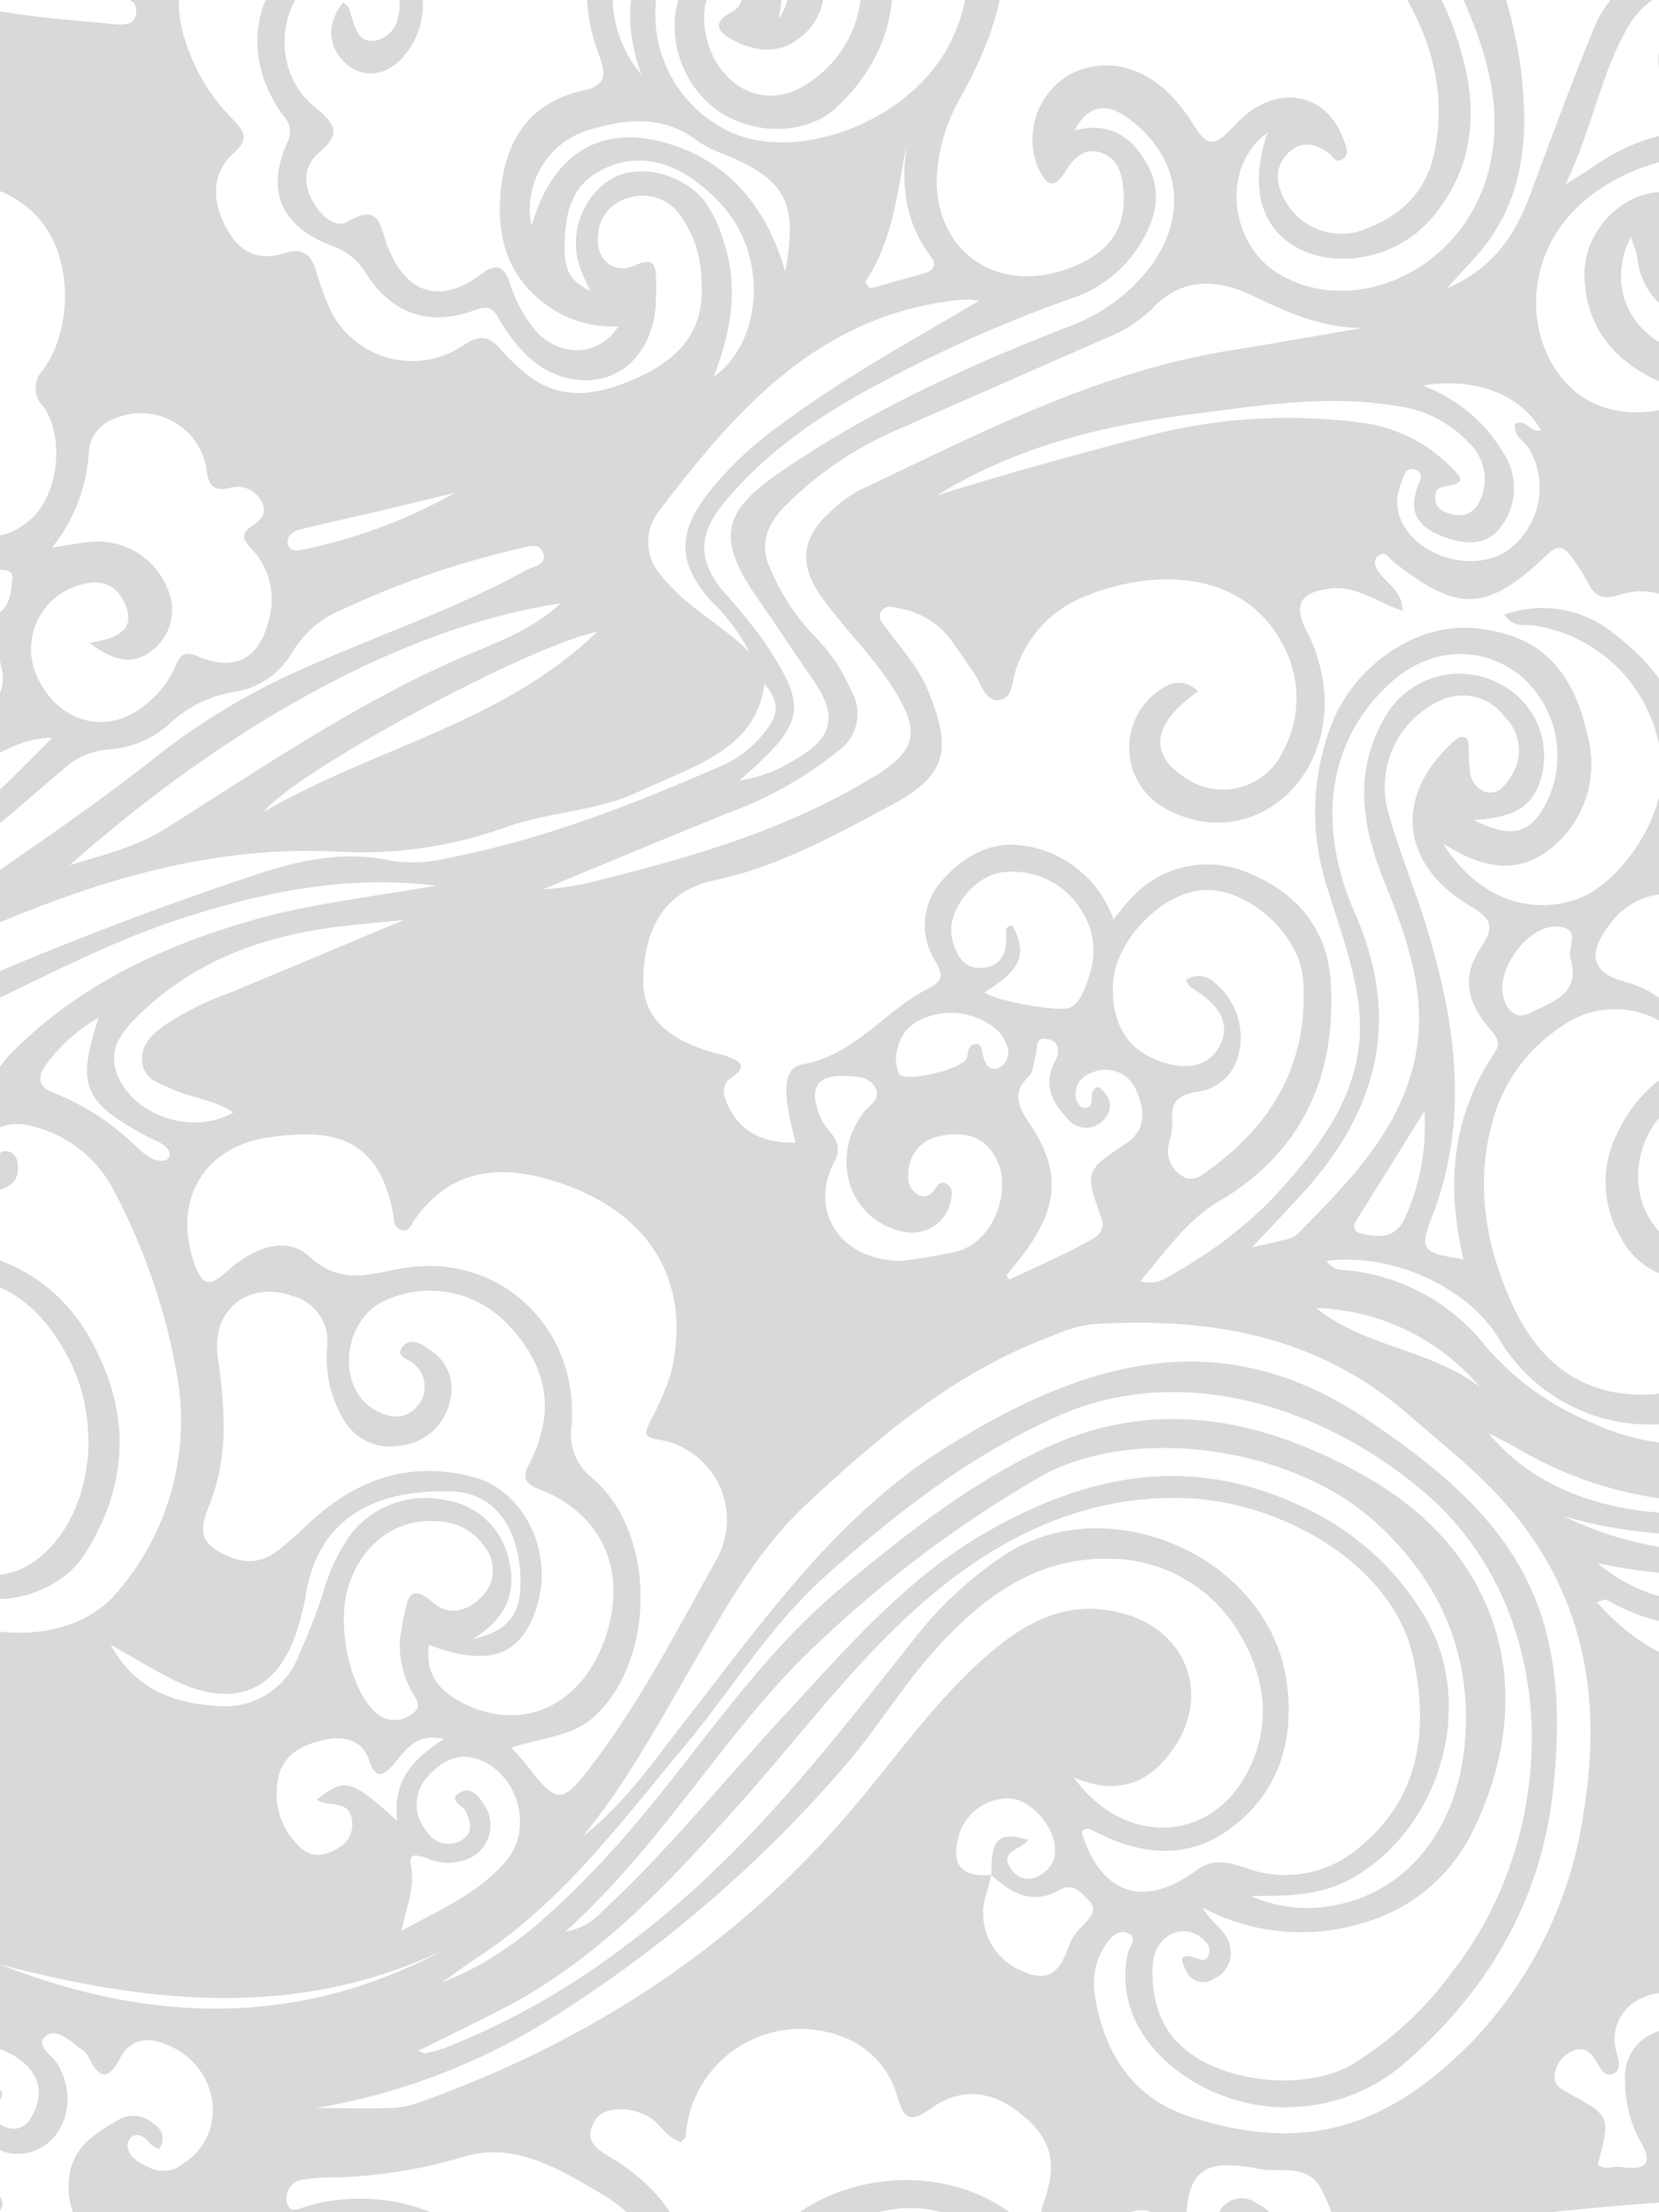 <svg xmlns="http://www.w3.org/2000/svg" xmlns:xlink="http://www.w3.org/1999/xlink" viewBox="0 0 150 200"><defs><style>.cls-1{fill:none;}.cls-2{fill:#fff;}.cls-3{opacity:0.15;}.cls-4{clip-path:url(#clip-path);}</style><clipPath id="clip-path"><rect class="cls-1" width="150" height="200"/></clipPath></defs><title>whitecard</title><g id="Cards_New" data-name="Cards New"><g id="White_Card" data-name="White Card"><rect class="cls-2" width="150" height="200"/><g class="cls-3"><g class="cls-4"><path d="M-120,72.6V-17.8c1.42,2,2.72,4.07,4.26,6C-107.49-1.73-98.06,7.37-90.37,18c1,1.32,1.71,1.23,2.8.15s1.66-1.77.13-3a113.52,113.52,0,0,1-8.79-8.49c-5.7-5.73-11-11.82-16.4-17.78-4.16-4.59-4.68-9.26-.72-14.1A105.15,105.15,0,0,1-99.51-39.1c.82-.69,1.6-1.74,3.48-1.28-1.34,1.1-2.41,1.9-3.39,2.8-5,4.61-9.92,9.33-13.53,15.18-1.72,2.79-1.89,5.46.27,8.3C-105.27-4.31-96.73,4.44-88,13c3,3,4.31,2.88,7.86.15C-85.84,8.38-91.62,3.71-97.21-1.18c-4.2-3.68-8.87-7-11.38-12.27-1.24-2.58-2.37-5.24-1-8.06a60.76,60.76,0,0,1,14.3-18.3c.8-.7,1.69-1.43,3-.51a3.31,3.31,0,0,1-.63.87c-4.59,3.37-7.93,8-11.55,12.23-5.47,6.46-5.32,10.68.26,17C-96.53-1.49-87.06,5.12-78,12.26c.53.42,1.12,1,2.24.14-2.55-2.07-4.94-4.2-7.53-6.07-7.84-5.66-14-12.88-19.34-20.81-2.64-3.91-3.5-8.13-.33-12.36a58.53,58.53,0,0,1,13-13c.92-.65,1.95-1.37,3-.77a3.14,3.14,0,0,0,2.77,0c4.18-1.14,5.32-.26,5.15,4-.28,7.16-.68,14.31-1,21.46-.06,1.42-.3,2.93.69,4.21l.35.28c.59.18,1,.8,1.51.69.37-9.9.73-19.73,1.09-29.56h.54v13a16,16,0,0,0,.46-4.5c.06-2.63-.37-5.27.29-7.87.15-.57.18-1.46,1-1.34s.69,1,.64,1.58c-.38,4.79,0,9.62-.57,14.41a39.36,39.36,0,0,0-.12,4.35c0,1.33,0,2.67,0,4l.77,0c.29-7.92,0-15.89,1.53-23.71,0,7-.43,13.88,0,20.84,0-1.32,1.31-2.07,1.18-3.48-.51-5.35.07-10.66.57-16,.07-.73-.18-1.94,1-1.94s.91,1.18.94,1.94c0,1.63,0,3.26,0,4.9,0,2.79-.34,5.59.23,8.36A94,94,0,0,1-66.8-39.44c.34,5.09.27,10.17.24,15.27,1.41-5.11.54-10.48,1.73-15.61,1.06,5-.35,9.93.07,15,1.36-5.15.25-10.35,1.15-15.6,1.71,1,1,2.53,1.53,3.62.57-.83-.2-2,.89-3.09.37,5.3-.18,10.25,0,15.2.55-4.51.78-9,1-13.53.05-.94-.29-2.08,1.31-2s1,1.28,1.06,2c.08,3.14,0,6.29,0,9.43A59.67,59.67,0,0,0-57.45-38c-.07-2.06.92-2.66,2.78-2.76,2.07-.11,2.16,1.25,2.18,2.65a22.15,22.15,0,0,0,2.64,10.17c3.21,6.08,9.17,8.29,15.64,5.78,5.53-2.15,7-7.81,3.16-12.38A3.5,3.5,0,0,0-34.6-36a3.74,3.74,0,0,0-2.73,2.8c-.49,1.63-.48,3.52,1.4,4.18,2.1.74,2.43-1.09,2.53-2.75,2.78,1.86,2.18,6-.87,7.5-4.15,2.09-8.85.4-11-4a27.89,27.89,0,0,1-2.31-8.08c-.2-1.41-.81-3.8,1-3.93s1.15,2.26,1.17,3.57c.06,3.46.74,6.69,3,9.43,1.88,2.32,4.15,2.65,6.59,1.08-.18-.78-.94-.79-1.47-1.06a5,5,0,0,1-2.88-5.61,7.12,7.12,0,0,1,6-5.9,6.17,6.17,0,0,1,6.51,4c1,2.48,1.91,2.25,3.91,1.1,5.66-3.24,11.38-1.08,13.7,4.93,1.24,3.24.73,6.14-1.43,8-2.37,2-4.18,2.1-7.63.21.66,1.92.91,2.25,2.1,2.86A11.6,11.6,0,0,0-3.17-20.57c2.17-2.54,2.11-3.56-.33-5.78-3-2.77-4.32-7.5-2.85-10.63s4-4.38,8.39-3.82c2.34.3,3.27,1.88,3.29,4A3.74,3.74,0,0,1,2.1-32.75c-.78.15-1.88.33-2.18-.57s.9-.86,1.44-1.18c1.53-.87,2.06-2.16,1.28-3.66S.31-39.7-1.12-38.9a4.82,4.82,0,0,0-2.63,5.46c.57,3.22,3.09,5.26,7.06,5.69,4.65.51,6.2-.3,7.7-4.06a24.25,24.25,0,0,1,4.6-8,4.67,4.67,0,0,1,5.58-.7c1.56.82-.55,2.22-.74,3.44-.06.32-.34.67.2.89a5.34,5.34,0,0,0,1.69-3c.35-1.07.85-2,2.09-1.47s.49,1.54.31,2.38c-.67,3.25-3.19,5.19-5.31,7.4-.85.88-1.62,1.74-1.46,3a15.39,15.39,0,0,0,3.64,8.64c1.35,1.51,2.39,1.82,3.26-.45a19.39,19.39,0,0,1,5.87-8c3-2.51,4-5.9,3.62-9.73,0-.54-.16-1.08-.16-1.62,0-.75.12-1.5,1-1.67a1.58,1.58,0,0,1,2,1,24.54,24.54,0,0,1,.69,4c.16,1.54.19,3.1.28,4.83a1.74,1.74,0,0,0,1.23-1.74,32.18,32.18,0,0,1,.12-3.26c.21-1.43-.75-4,.8-4,1.84,0,.63,2.5.91,3.87.22,1.06-.17,2.25.79,3.77,0-2.91-.8-5.27.23-8.08,1.19,2.82.06,5.44,1.22,8.41a17.51,17.51,0,0,0,.12-6.74c-.09-.69-.42-1.59.67-1.73s1.29.78,1.31,1.61c0,1.87,0,3.73,0,5.59l.57,0v-6.37c1,2,.41,4.21.76,7,1.29-2.65.1-5.18,1.7-7.42.68,2.67-.66,5,.1,8,1-2.91.16-5.44,1.09-7.67,1.15,2.33-.45,4.86.72,7.64.73-2.09.33-3.74.49-5.34.09-.91-.54-2.52.7-2.53,1.41,0,.88,1.69.94,2.66.11,1.75,0,3.5,0,5.25.86-2.57-.08-5.37,1-8.6,1.17,3.14.28,5.78.91,8.68,1.08-2.84.16-5.41.63-7.88,1.44,2.73.15,5.77,1.22,9.3.76-3.49-.66-6.31.37-9.51,1.28,3.11.32,5.94,1.29,8.58v-8.38h.56v6.12a15.91,15.91,0,0,0,.48-4.63c0-2.05.57-2.35,2.82-1.76,2.41.63,1.09,2.29,1.78,3.27.43-.93-.23-2.11.54-3,.91.48.49,1.54,1.13,2.07.35-.58-.16-1.44.94-2-.11,5.41-.37,10.56.42,15.69V-39.42h.57v6.82c.84-2.41,0-5,1.12-7.31,1.15,3.84.8,7.83,1.75,11.71V-39.82l.81,0a84.46,84.46,0,0,1,.13,10.91c.7-2.46.2-5,.51-7.49.18-1.32-.88-3.6,1.2-3.77,2.8-.24,2.12,2.26,2.16,4s0,3.24,0,4.86h.6v-8.62h.88v9.62a31.39,31.39,0,0,0,.55-7.89c0-1.26.16-2.12,1.61-2.25,1.63-.14,1.74,1,1.75,2.12,0,3.23,0,6.47,0,9.71h.63V-39.72l.72,0c.73,4.18-.09,8.43.15,12.64,1-4.17.05-8.5,1.29-12.64.87,3.35-.11,6.72,0,10.84C84.49-32.92,84-36.48,85-39.8c.79,3.89-.54,7.72-.27,11.6,1.2-3.71.87-7.62,1.43-11.41,1.14,2.94-.25,6,.55,9.16,1.23-3.14.26-6.29,1.32-9.19,1.08,2.61.19,5.26.26,7.9,1.11-2.59.42-5.42,1.08-8.08.82,2.55-.05,5.24.8,8.5.88-3.24-.09-6,1.14-9.07.82,2.65-.49,4.83.59,7.38.69-2.57-.08-4.78.93-6.78.52,1.88-.32,4,1.11,6.08.91-2,.12-4,1.12-5.68.1,1.56.19,3.12.28,4.68,1.11-1.56.28-3.52,1.43-5.61.53,2.08-.37,3.62.47,5.28.93-1.61-.08-3.41,1.11-5,.69,1.56-.34,3.07.53,4.54,1-1.37-.06-3.11,1-4.4,1.13,1.33.14,2.89.93,4.17.48-1.37-.22-2.89.91-4.3.76,1.73-.46,3.27.34,4.76,1.48-1.65-1-5.75,3.07-5.27,3.84.45,1.08,4.1,2.26,5.95.52-1.63-.24-3.49.77-5.59.93,2.23,0,4.11.31,6.32,1.15-2.12.21-4.2,1.48-5.87V-34h.26l.78-5.43c.91,2.15.12,4.33,1,6.45v-6.55c1.52,2.17.73,4.52.79,7.39,1.41-2.93,0-5.64,1.6-8.35,1.64,2.77.49,5.62,1.46,8.65,1.07-2.92-.2-5.58,1-8.45,1.11,2.54.36,4.75,1,6.77.12-1.72.1-3.44.13-5.16,0-.53,0-1.2.76-1.24s.84.59.88,1.14c.09,1,.13,2,.21,3.44.57-1.72-.26-3.34,1.22-5.09.34,2.18.6,3.81.86,5.44a14.35,14.35,0,0,0,.45-4.08c0-.42.32-1.18.75-.79,1.21,1.11,1.91.86,3.1-.19.73-.65,1,.68,1,1.34.23,2.06-.08,4.11,0,6.19a46.42,46.42,0,0,0,.68-6.32c.05-.61.08-1.42.88-1.48s1.18.71,1.21,1.48c0,1.26,0,2.51,0,4.24.86-1.94-.17-3.77,1.26-5.54.76,2.59-.47,4.83.25,7.6,1-2.72.13-5.15,1-7.34,1.17.52.48,1.57,1.27,2.5-.8-2.55,1.15-3.09,2.27-2.94,1.38.19.83,1.91.8,3a7.77,7.77,0,0,0,.06,3.28c1.16-2.12-.06-4.5,1.57-6.42.9,2.28-.26,4.4.25,6.91,1.37-2.25,1.08-4.43,1.84-6.76.89,2,0,3.76.46,5.7,1.14-1.66.82-3.18.94-4.58.14-1.67,1.24.15,1.79-.63.35-.49.45.47.46.79.05,1.16,0,2.32,0,3.71,1.32-1.41.38-3.32,1.73-4.43.91,1.1-.26,2.27.4,3.88.2-1.5.29-2.47.46-3.42.12-.67.82-1.49,1.2-1.07.79.87,2.47.87,2.42,2.55.09-1.67.53-3.55,2.41-2.64,2.57,1.25,5,.27,7.3.07,9.41-.79,18.82-.29,28.23-.29a15.47,15.47,0,0,1,5.27,1.31c.75.28,2-.95,2.46.74,0-.08.08-.18.15-.22.89-.53,1.09-.47,1.55.45.44-.54-.32-1.8,1-1.85,1.15,0,1.06,1.06,1.27,1.79s.27,1.44.52,2.87c.24-1.85-.27-3.06.51-4.37,1.17,1.51.41,3.34,1.3,4.84.66-1.17.28-2.23.21-3.26-.14-2,.84-2.8,2.77-2.35,1.28.3,1.36,1.29,1.56,2.27,1.41,6.69,4.68,12,10.72,15.62,3.5,2.08,7,2.59,10.58.87,3.83-1.87,4.85-5.56,5.14-9.57a9.23,9.23,0,0,0-4-8.88c5-.8,6.72.59,8,5.09,1,3.56-.56,6.76-1,10.12,2.66-4.05,4.76-8.2,3.62-13.25-.15-.68-.73-1.87.48-2,.92-.09,1.13,1.07,1.19,1.87a29.25,29.25,0,0,1-.78,9.45c-.68,2.67-2.11,5-3.53,7.94,1-.6,1.47-.85,1.89-1.17a13.14,13.14,0,0,0,1.42-1.27c3.92-4.12,4.45-9.13,3.76-14.47-.12-.92-.61-2.17.81-2.49s1.75,1,1.9,2a23.7,23.7,0,0,1-1.35,11.77c-.78,2-.65,3.67,1.33,4.59a4.8,4.8,0,0,0,5.79-.85c.82-.84,1.2-1.94.29-2.92s-2-1.7-3.39-1.16c-1,.41-1.4,1.23-.15,2,.36.21,1,.25.68.87s-.93.49-1.46.33a1.91,1.91,0,0,1-1.52-1.71,2.52,2.52,0,0,1,1.55-2.63c1.05-.5,2.21-.75,2.3-2.31a5.24,5.24,0,0,1,4.26-5.29c3.33-.8,6.63-.76,9.12,1.87,1.22,1.29,1.63,1.21,2.51-.11,1.54-2.32,3.48-4.21,6.33-4.82,3.37-.72,6.37,1.16,6.72,4.22a3.7,3.7,0,0,1-2.3,3.95,2.89,2.89,0,0,1-3.7-.76c-.41-.49-.84-1.12-.4-1.72.61-.83,1.06-.15,1.47.35a1.19,1.19,0,0,0,1.66.4,1.53,1.53,0,0,0,.85-1.58,1.69,1.69,0,0,0-1.4-1.47,4.85,4.85,0,0,0-2.93.32c-4.94,1.78-6.2,5.89-6.88,10.49-.8,5.39,1.68,9.26,7,10.51a12.77,12.77,0,0,0,5.4,0c1.86-.36,2.64.76,1.71,2.09s-.49,2.43-.17,3.73c1,4.2,1.48,8.33-2.83,11.19-1.17.78-.93,1.3.05,2a24.82,24.82,0,0,1,2.54,2,1.85,1.85,0,0,1,.42,2.67c-.69.74-1.57-.15-2.09-.63a20.08,20.08,0,0,0-11.59-4.88,24.68,24.68,0,0,0-7,.31c-6.51,1.12-12.82,2.92-16.43,9.25a51.43,51.43,0,0,0-2.28,5.14,55.58,55.58,0,0,0-4.78-2.88c-4.17-2-7.82-.28-9,4.22a18.92,18.92,0,0,0-.12,7.57c.14,1,.76,2.13,0,2.85s-1.84-.29-2.68-.66c-6.89-3.07-19.2-.39-20.23,10a23.71,23.71,0,0,0-.17,5.7c.81,5.51,3.79,9.75,8.95,11.77,4.57,1.78,9.1.7,13.09-2.25a6.42,6.42,0,0,0,2.16-2.76c1-2.43,1.07-4.87-.88-6.84s-4.45-1.79-6.83-.75c-2.59,1.14-2.74,2.45-.6,4.32.32.29.92.41.73,1s-.87.55-1.38.46a5,5,0,0,1-3.73-3.25,10.08,10.08,0,0,1,10.16-14.25c2.67.3,3.5-.54,4.14-2.83a10.34,10.34,0,0,1,13.84-7.13c1.25.44,1.83.44,2.55-.84a15.71,15.71,0,0,1,7.38-6.61A27.81,27.81,0,0,1,270,13.31a21.94,21.94,0,0,1,9.84,3.74c1.1.83,1.55,2,.85,3.09s-1.64,0-2.3-.48c-6.39-4.34-13.28-4.87-20.59-3-5.49,1.4-9.16,4.61-10.58,10.16-.58,2.26-1.34,2.07-2.79.6-2.47-2.51-5.42-2.72-8.41-.9a8.64,8.64,0,0,0-4.2,8.52c.16,2.33-.49,2.84-2.56,2A14.56,14.56,0,0,0,224,35.77c-4.13-.08-6.87,2.69-6.42,6.43,5.28-2.78,7.2-2.68,12.4.78.78.52,1.21.53,1.8-.19,5-6.12,11.44-8.11,19.19-6.86,5.85.94,10.24,3.82,12.72,9.06,1.13,2.4,1.94,3.12,4.61,2.34a9.35,9.35,0,0,1,10.26,4.4c1.15,2.19.8,4.48-.83,5.33-.47.24-1,.55-1.5.07s0-.83.2-1.21a2.62,2.62,0,0,0-.58-3.66c-1.94-1.65-4.06-2.7-6.74-1.76-2.53.89-4.31,2.22-4.09,5.27a8,8,0,0,1-.46,2.94c-.92,2.76.51,4.17,2.8,5,3.84,1.35,7.73,2.07,11.66.26.67-.31,1.77-.53,1.77.41,0,1.93.9,4.09-1.42,5.62-3.7,2.46-7.16,5.28-10.87,7.72-8.1,5.32-16.81,8.89-26.75,8.55-7.27-.25-14.08-2.4-20.86-4.77-6.52-2.28-12.3-6.24-18.92-8.31-4.5-1.4-9-1-14.2-.66.82.55,1,.78,1.25.82a6.72,6.72,0,0,0,1.61.11c4.91-.43,9.11,1.15,13.33,3.69,8.05,4.82,15.93,10.09,25.79,11,9.53.84,19,1.75,28.25-1.58,7.42-2.67,13.61-7.52,20.38-11.35.67-.38,1.24-1.31,2.13-.76.7.43.48,1.32.48,2,0,3-.07,6-.09,9,0,8.15-1.45,16.24-.7,24.46a108.67,108.67,0,0,1,0,18.22c-.21,2.58-1.11,5.15.61,7.62.34.5.16,1.42.12,2.14-.08,1.41-.73,1.55-1.69.64-.6-.56-1.13-1.18-1.7-1.77-3.88-4-8-7.7-13.31-9.68-.83-.31-2-1.24-2.61.06-.51,1.15.78,1.66,1.6,2.17,6.24,3.85,11.4,8.95,16.42,14.21.77.8,1.68,1.66.84,3.27-2.11-2.26-4-4.39-6-6.47a40.54,40.54,0,0,0-6.62-5.64c-2.28-1.52-4.38-3.47-7.36-3.52a2.72,2.72,0,0,0,1.13,1.21c6.61,3.84,11.31,9.56,15.46,15.8,2.6,3.91,2.28,6.17-1.27,9.19a29.25,29.25,0,0,1-8.08,5c-2.52,1-5.07,2-7.61,2.94-.73.29-1.3.73-1.13,1.62a1.87,1.87,0,0,0,1.48,1.74,3.68,3.68,0,0,0,2.31-.67c5.63-2.77,11.18-5.65,15.88-9.91.53-.48,1.23-1.55,2-.78s0,1.7-.63,2.36-1.1.94-1.65,1.42c-3.7,3.25-8.19,5.35-12.1,8.3-.74.56-1.78.86-1.81,2.08,1.13.38,1.9-.26,2.64-.67,4.15-2.24,8.31-4.48,11.81-7.73.48-.43,1.06-1.37,1.77-.7a1.57,1.57,0,0,1-.21,2.22,27.82,27.82,0,0,1-3.11,2.64c-3.34,2.44-6.38,5.3-10.62,7.38a5.34,5.34,0,0,0,3.88-.52,45.62,45.62,0,0,0,7.83-4.89c.65-.47,1.51-1.74,2.22-.81s-.55,1.74-1.33,2.29c-2.27,1.6-4.58,3.13-6.88,4.68a13.53,13.53,0,0,0,6.5-2.59c1-.63,2-.95,2,.77,0,5.12,0,10.25,0,16.11-1.11-1.81-.49-3.11-1.23-4.22,2.38,13.63.33,27.22,0,40.83H195.85a175.64,175.64,0,0,0,22.68-10.39c7.55-4.29,15.54-7.81,23.32-11.71,2.47-1.24,4.86-2.62,7.29-3.95-7.72,2.36-14.82,6-21.78,9.88-7.29,4-14.83,7.61-22.21,11.47-5,2.59-10.42,3.59-15.83,4.7H179c-6.49-.57-9.13-4.54-9.69-10.63-.32-3.46-1.13-4-4.52-4a16.54,16.54,0,0,0-3.52.22q-9.93,2.21-19.83,4.54a6.12,6.12,0,0,0-2.22,1,2.51,2.51,0,0,0-1.05,2.86c.49,1.08,1.61.15,2.37-.11a82.46,82.46,0,0,1,17.39-4.13,17.94,17.94,0,0,1,8.84.73c2.12.84,3.35,2.49,2.88,4.65-.51,2.31.47,3.16,2.36,3.73a3.18,3.18,0,0,1,2.09,1.14H130.5c.38-1.93,1.92-3,3.19-4.27,3.47-3.53,3.45-7.8,0-11-1.38-1.28-2.6-1.61-3.58.51a9,9,0,0,1-3.6,4.48c.57-2.45,1-4.38,1.48-6.27a5.52,5.52,0,0,0-1.7-5.67c-1.23-1.24-2-1.4-2.46.67a10.91,10.91,0,0,1-4.1,6.77c-.54-1.35.39-2,.71-2.73,1.54-3.76.8-7.32-.93-10.75-1.31-2.6-4-1.43-6.09-2a9.69,9.69,0,0,0-1.62-.19c-2.8-.28-4.06.69-4.45,3.42-.34,2.44,1.28,5.19,3.32,5.58a3.25,3.25,0,0,0,3.15-1.21,1.71,1.71,0,0,0,.21-2.25,1.9,1.9,0,0,0-2.61-.67c-.41.18-.9.41-1.12-.2a1.09,1.09,0,0,1,.49-1.19,2.25,2.25,0,0,1,2.78-.13,3.82,3.82,0,0,1,1.94,5.05,4.51,4.51,0,0,1-5.23,2.87,6.73,6.73,0,0,1-5-5.19c-.46-1.58-1.2-2.56-3.25-1.84.74.79,1.4,1.39,2,2.08,1.45,1.82,2.62,3.73,1.79,6.22-1.3,3.85-.52,5.42,3.54,5.78,7.3.65,11.77,5.59,16.47,10.26a7.08,7.08,0,0,1,1,1.92h-6c-.38-2.3-.6-4.69-2.3-6.5-.54-.57-1.92-1.46-1.81.09.2,2.67-1.39,4.37-2.42,6.41h-.55c.08-.8.11-1.61.24-2.4a6.15,6.15,0,0,0-5.11-7.33,1.78,1.78,0,0,0-2.15,1c-1.81,2.81-4.08,5.35-5,8.7H99.47c1.17-2.26.59-4-1.55-5.3-.71-.44-2.06-.86-1.53-1.88s1.59.11,2.43.15a4.36,4.36,0,0,1,.79.2c2,.48,3.36-.42,4.45-1.9s.47-2.94-.55-4.21c-.56-.7-1.24-1.31-1.87-2-1.08-1.1-1.39-2,.31-2.92a2.81,2.81,0,0,0,1.2-4.17c-1.29-2.39-4.63-4.29-7.29-3.69-2.14.48-1.87-.34-1.39-1.76,1.17-3.46.5-5.62-2.35-7.84-2.53-2-5.34-2.23-8-.31-1.93,1.38-2.42.81-3-1.17a8.1,8.1,0,0,0-5.28-5.46A10.4,10.4,0,0,0,62,193.1c0,.21-.29.39-.43.58-1.09-.35-1.62-1.25-2.36-1.9-1.54-1.36-4.54-1.49-5.39-.11-1.33,2.15.61,2.86,1.92,3.7,5.64,3.64,7.86,8.8,6.85,15.38a9,9,0,0,1-4.82,6.55c-2.78,1.57-5.38.94-7.88-.83a6.56,6.56,0,0,1-2.77-6.89c.29-1.91,1.68-2.71,3.32-3.18a2.81,2.81,0,0,1,3.45,1.23c-2.08.15-3.88.12-4.31,2.21a3.41,3.41,0,0,0,1.07,3.71c1.57,1.19,3.25,2,5.3,1.1A5.68,5.68,0,0,0,59.64,210c.83-5.54-.66-9-5.54-11.83-3.65-2.12-7.46-4.46-11.93-3.26a44.88,44.88,0,0,1-11.48,1.94,19.5,19.5,0,0,0-3.25.19A1.73,1.73,0,0,0,25.91,199c.24,1.28,1.29.6,2,.41a17.25,17.25,0,0,1,11.69.87c3.84,1.65,7.26,4.39,12.23,4.21C49,206,47.41,205.87,43.76,204c-6.64-3.44-13.15-3.53-19.6.59-5.17,3.31-5.3,9.27-.18,12.66.54.36,1.49.4,1.35,1.42-5.36,2-5.83,2.72-4.82,7.51H-17.61c-.71-5.16-.14-10.33-.1-15.49.08-8.85-.88-17.68-.7-26.54.28,14-.82,28-.29,42h-6c.36-.52.7-1,1.08-1.56,2.63-3.6,1.85-7.14-2.08-9.32-2.56-1.44-3.25-1.08-3.78,1.79-.28,1.58-.35,3.35-2.15,4.21a1.83,1.83,0,0,1-.19-1.75c1-4.15.26-8.12-1.3-12a11.74,11.74,0,0,0-12.47-6.79A5.33,5.33,0,0,0-49,209.18a2.6,2.6,0,0,0,3.4.83c1.36-.67,1.21-1.87.59-3a7.4,7.4,0,0,1-.53-.95c-.22-.57-.61-1.25.17-1.66.57-.3,1,.16,1.44.51,2.52,2.13,1.85,5.74-1.32,7-2.62,1.05-4.86.1-6.91-1.61-1.24,3.47-1.23,3.36,2.07,3.55s7.16-.23,9.49,2.48,5.23,4.38,7.52,6.91a7.56,7.56,0,0,1,1.88,2.95H-41c.89-3.89.38-6-2.19-7.36-3.31-1.71-6.81-2.44-10.44-.84-.83.37-1.82.65-2.21,1.49-1.31,2.82-3.88,4.49-5.85,6.71H-65c.79-.73,1.55-1.51,2.38-2.2,3.92-3.28,6.5-7.37,6.92-12.51.67-8.13-3.72-14.3-12.33-13.8-.52,0-1.12.17-1.45-.76,1.42-1.21,3.18-.75,4.81-.86,1.38-.09,3.12.53,3.7-1.39s-.3-3.4-1.64-4.61c-1.13-1-2.21-1.27-2.87.6-.35,1-.64,2.11-2.18,2.43.13-2,.34-3.81.37-5.67.07-5.47-2.14-8.87-7.4-10.35-5.87-1.66-11.85-2.72-17.88-.34-3.37,1.34-6,3.38-7.07,7-.51,1.77-1.22,1.6-2.17.54a6.24,6.24,0,0,0-6.46-1.85c-4.33,1-8.11,8.46-6.4,12.52,1.4,3.32,4.77,5,7.65,3.88-5.18-2.34-6.35-5.64-3.25-9.25a6.67,6.67,0,0,1,9.46-1.16c1.52,1.15,2.52,1.29,4.21.06,4.48-3.26,9.45-3.11,14.15-.63,4.31,2.27,5.3,6.49,4.94,11-.16,2.07.54,2.33,2.37,2.35,7.27.08,11.78,5,11.41,12.17-.22,4.18-2.2,7.15-5.52,8.27-3.54,1.2-8.72-.2-11-3-.44-.54-1.45-1.29,0-1.83s1.37-1.52.76-2.6a1.58,1.58,0,0,0-2.06-.85A2.1,2.1,0,0,0-82.63,216a11.32,11.32,0,0,0,3,4.76c1.79,1.8,3.56,3.61,5.34,5.41H-78.6c-.79-1-1.54-2-2.37-3a17.62,17.62,0,0,1-3.8-6.53c-.79-2.7.33-5.46,2.46-6.19,2.38-.81,4.62.7,5.65,3.74.24.73,0,1.64.77,2.21,1.23-2.38.64-4.69-1.6-5.93s-4.66-1.48-6.92.13c-1.9,1.35-2.49,4.22-1.63,7.22,1,3.61,3.86,5.82,6.35,8.31H-84c-.42-.58-.81-1.19-1.27-1.74a13.25,13.25,0,0,1-1.35-15.71c1.51-2.55,1.1-7.33-1-9.44-1.57-1.55-3.44-2.73-5.86-2a6.16,6.16,0,0,0-4.61,4.54c-.45,1.83.49,3.15,1.79,4.26a2.9,2.9,0,0,0,3.55.24c1.52-.85,1.23-2.23,1-3.6,0-.23.13-.49.24-.86,2.12.84,2.46,2.35,1.79,4.19a4.28,4.28,0,0,1-4.83,3.1,6.89,6.89,0,0,1-5.41-9.22c1.5-3.78,4.91-5.91,8.5-5.3,4.26.72,8.07,4.7,8.12,9,0,2.45.74,3.23,3.21,3.37,5.24.3,9,6.21,6.86,10.8-.86,1.89.07,1.73,1.27,1.73,4.71,0,7.71-4.79,6-9.58a10.33,10.33,0,0,0-12.45-6.09c-.89.25-2,1.29-2.74.35s.46-1.79.77-2.69a11.28,11.28,0,0,0-.45-9.22A5.7,5.7,0,0,0-86,189c-4-.09-7.86.65-10.31,4.3-1.16,1.73-1.72,1.49-2.83-.07-2.25-3.15-5.93-4.17-8.54-2.59-1.63,1-2.54,2.43-1.8,4.35.67,1.76,2.21,2.14,3.8,1.56s1.53.31,1.46,1.29a4.39,4.39,0,0,1-5.5,3.87,10.82,10.82,0,0,1-6.77-3.72c-.94-1.2-2-1.8-3.52-1.19V181c2.22,0,4.35-.22,6.14-1.73,2.65-2.26,2.64-7,0-8.51a2.56,2.56,0,0,0-3.24.42,2.51,2.51,0,0,0-.87,2.93c.45,1.17,1.32,1.36,2.43.83a.61.61,0,0,1,1,.57,1.18,1.18,0,0,1-.91,1.21c-2,.67-3.3-.32-4.49-1.71v-4.35c1.43-2.29,3.37-3.71,6.13-2.84a5.5,5.5,0,0,1,4.2,5.41c0,1.61-.85,3.73-.12,4.68s3-.08,4.59.39c3.09.9,4.09,0,3.81-3.21a5,5,0,0,0-2.29-4.12,1.92,1.92,0,0,1-1-2.64c.84-2.57-.15-3.77-2.82-3.79-1.78,0-3.58-.18-4.77-1.55-2.08-2.39-4.79-3.48-7.7-4.31V132c3.19-1.6,4.44-.28,5.64,2.85a5.78,5.78,0,0,0,9.88,1.46c2.21-2.64,3.44-2.4,6-.89,2.72,1.6,6.31-.21,7.27-3.08a5.69,5.69,0,0,0-3.9-7,2.39,2.39,0,0,0-3.19,1.27,1.66,1.66,0,0,0,.93,2.45c.59.26,1.7.05,1.49,1.14s-1.08,1.37-2.05,1.51c-2.31.35-5.12-1.51-6.11-4.45-.55-1.66-1.24-2.13-2.94-1.7-4.91,1.23-9.34.35-13-3.36V111.26a34.73,34.73,0,0,1,3.47-2.13,7.28,7.28,0,0,1,7.48.79,4.66,4.66,0,0,1,2.23,4.63,4.79,4.79,0,0,1-4.49,4c-1.85.14-2.79-.51-3.38-2.38.88-.25,1.55.37,2.32.56a2.41,2.41,0,0,0,2.7-.75,2.49,2.49,0,0,0,.11-2.83,4.57,4.57,0,0,0-5.12-2.26c-2.14.38-3.74,1.63-3.83,4-.13,3.31,1,6,4.15,7.62a10.24,10.24,0,0,0,11.78-1.84c3.11-2.88,6.18-3.25,9.94-1.3a20.77,20.77,0,0,1,5.93,5c.13-.92.18-1.37.26-1.8.16-.78.12-1.95,1.1-1.93,1.16,0,.74,1.25.81,2a3.62,3.62,0,0,0,2,3c1.9,1,3.84,1.31,5.64,0a5.66,5.66,0,0,0,2.35-6c-.52-2.55-2.08-4.47-4.66-4.68-2.29-.19-2-1.22-1.52-2.62a18.12,18.12,0,0,0,1-5.88,9,9,0,0,0-12.08-8.31c-2.52.9-3.75,3.59-2.54,5.65.54.91,1.29,1.63,2.45,1.23s.81-1.23.64-2.07c-.13-.65-.65-1.53.4-1.82.78-.21,1.38.4,1.75,1,1.06,1.85,1.11,3.63-.54,5.19a4,4,0,0,1-5.64-.08,6.91,6.91,0,0,1-2.36-5.84c.12-1,.35-2-.56-2.78-4-3.27-8.24-5.84-13.76-5.36-3.22.28-5.23,2.78-8,3.87V94.38a23.88,23.88,0,0,1,5.73-3.61,7.49,7.49,0,0,0,3.39-2.62,2.86,2.86,0,0,0-1.61-4.35,1.29,1.29,0,0,0-1.6.68c-.29.62-.06,1.07.64,1.17s1.43.13,1.15,1-1.19,1-2,1a2.37,2.37,0,0,1-2-1.93,3.55,3.55,0,0,1,.87-3.76,7.37,7.37,0,0,1,3.6-1.8c1-.26,1.62-.75,1.31-1.91-.48-1.81-3.39-2.94-4.94-1.89a1.22,1.22,0,0,0-.72,1.07.7.7,0,0,0,.93.7c1.45-.35,1.6.49,1.33,1.51a1.63,1.63,0,0,1-2.38,1.09,3.54,3.54,0,0,1-2.21-4.42A3,3,0,0,0-120,72.6ZM220.35,199.48a37.23,37.23,0,0,1,1.37,4.4c.63,3.35.54,3.33,3.67,1.65a9.79,9.79,0,0,0,3.66-3.15,6.1,6.1,0,0,0,1.32-3.78,2,2,0,0,0-1.78-2.08,2.37,2.37,0,0,0-2.41,1.81,1,1,0,0,0,.37,1.2.58.58,0,0,0,.89-.27c.29-.56.67-.9,1.28-.5s.54,1.11.4,1.72a2.21,2.21,0,0,1-1.89,1.73,2.75,2.75,0,0,1-3-1.37,15.73,15.73,0,0,1-1.07-2.66c-1.24-.08-1.37,1.95-2.78,1.29.2-.69.41-1.37.6-2.06.46-1.61.9-3.4-.8-4.4a5,5,0,0,0-6,.56c-1.42,1.19-2.62,2.56-2,4.65a2.17,2.17,0,0,0,2.73,1.59c1-.15,1.68-.66,1.65-1.77,0-.69-1.3-1.52,0-2,.94-.34,1.59.68,2.18,1.33S219.79,198.78,220.35,199.48ZM89.65,169.54c-.1-3.28.62-4,3.31-3.2-.58.9-2.8,1-1.47,2.73a1.84,1.84,0,0,0,2.65.39,2.44,2.44,0,0,0,1.25-2.25c0-2-2.12-4.42-3.93-4.6a4.65,4.65,0,0,0-4.82,3.51c-.63,2.53.33,3.61,3,3.39-.17.6-.29,1.22-.5,1.8a5.64,5.64,0,0,0,3.26,6.88c2.86,1.33,3.65-.57,4.42-2.69A5.35,5.35,0,0,1,98,174c.61-.7,1.33-1.35.36-2.29-.72-.71-1.41-1.52-2.57-.84C93.32,172.27,91.44,171.14,89.65,169.54Zm73-34.32c8.74-.86,13.2-6.66,16.22-14.1,1.84-4.55,1.74-9.74,0-12-1.44,8.31-3.3,16.56-10.61,22.25-1.77,1.38-3.71,2.56-5.57,3.84-.81.05-1.63.06-2.44.18A34.79,34.79,0,0,1,137,130.83c-.68-.39-1.39-.73-2.41-1.26C140.89,137.25,152.88,138.3,162.63,135.22Zm56.08-10.91,2.74-2.2c3.51-2.81,8-1.08,11.85-2.55.73-.29,1.71.58,1.64,1.42-.1,1.4-1.11.62-1.81.47a1.7,1.7,0,0,0-2,1.07,1.79,1.79,0,0,0,.42,2,1.58,1.58,0,0,0,2,.45c2-.85,3.32-2.17,3.14-4.53-.34-4.47-5.74-7.16-10.16-5.06a15,15,0,0,0-7.79,9c-1.09,1.09-2.16,2.19-3.27,3.25-4.07,3.86-8.58,6.88-14.2,8-6.82,1.43-13.51.49-20.23-.6-.72-.12-1.49-.83-2.38.22,7.52,1.67,14.86,2.82,22.49,1.45C209,135.29,214.65,131,218.71,124.31Zm-56.07,21.8c8.69.59,11.46,5.63,7,12.81a1.4,1.4,0,0,0,.11,1.92,5.93,5.93,0,0,0,9.06-.43c.85-1.18,1-2.07-.47-2.81a5.87,5.87,0,0,1-3.05-3.33,3.92,3.92,0,0,1,5.74-4.72c.83.48,1.55,1.3.95,2.23-.76,1.2-1.3.11-1.83-.45a1.71,1.71,0,0,0-2.44-.28,2,2,0,0,0-.48,2.68,4.11,4.11,0,0,0,2.33,2.17,4.23,4.23,0,0,0,4.94-1.24,5.39,5.39,0,0,0,1-6.08,8,8,0,0,0-7.15-5,35,35,0,0,0-15.68,2.59,14.9,14.9,0,0,0-1.9.17c-5.36,1.11-10.61,1.2-15.53-1.72-.11-.06-.32.07-.89.22,3,3.31,6.31,5.54,10.64,6a2.53,2.53,0,0,0,2.39-1.05A11.56,11.56,0,0,1,162.64,146.11ZM-62.31,27.57c-3.41-2.68-6.4-5-10.49-4.23A13.74,13.74,0,0,0-83.72,37.6c.17,2.13-.2,2.31-2.13,1.41-6.37-3-12,.82-11.6,7.75.16,3,.16,3-2.74,4.29A4,4,0,0,0-101.91,56c.84,1.89,2,1.72,3.4.53,1.05-.87,1.35,0,1.54.91,1.39,7.08,2,7.59,9,7.09,1.3-.1,1.62.37,1.43,1.54a16.52,16.52,0,0,0-.23,2.44c-.08,2.19.3,4.19,2.49,5.32a6.5,6.5,0,0,0,6.51-.2c1.59-.91,2.3-1.81.58-3.51-2.21-2.19-4.13-4.84-4-8.1.49-10.25,9.91-17.65,19.38-14.33a23.89,23.89,0,0,1,9.83,6.16c.3-4.89,1.2-9.5,1.65-14.16.81-8.23,7.75-16.5,15.73-18.8s15.2.19,20.66,7.76C-10.65,33.12-9,38.44-11.47,44c-1.09,2.46-2.64,4.57-5.66,5-4.38.56-8.64-2.28-8.66-5.85,0-.79-.1-1.86.9-2s.66.89.84,1.44a2.62,2.62,0,0,0,2.64,2c1.42,0,2-1.12,2.35-2.29.82-2.78-1.55-6.09-4.63-6.51-3.82-.53-7.36,3.67-6.71,8s5.3,8.81,10,9.57A9.91,9.91,0,0,0-9.3,47.33c1.14-2.41,2.05-2.36,3.9-.75,2.89,2.53,5.9,2.5,8.29.26s3-7.32,1-10.13a2.31,2.31,0,0,1,0-3.25c2.63-3.66,2.61-9.66.13-13.06s-7-4.76-11.77-3.29c-1.92.59-2.72.13-3.5-1.64-2.69-6.17-8-9.34-14.74-9.06C-32,6.65-38.78,11.54-40.64,17c-.44,1.26-.43,3.25-1.26,3.68-1.14.58-2.16-1.28-3.4-1.81-2.6-1.1-4.8-.19-6.8,1.42s-.82,3.16,0,4.82c2.24,4.55,1.56,8.82-1.58,12.71a7.2,7.2,0,0,1-8.11,2.29,7.91,7.91,0,0,1-5.06-6.81C-67.14,30.2-65.41,28.58-62.31,27.57Zm192.8,48.71c3,4.76,7.56,6.49,11.93,5.07,4-1.3,8.08-7.41,7.85-11.78a13.63,13.63,0,0,0-11.44-13c-.88-.17-2,.27-2.81-1A10.14,10.14,0,0,1,145.55,57c6.16,4.5,8.68,10.45,6.49,18.5A12,12,0,0,0,156.1,72c1.84-2.7,1.31-7.4-1.19-7.83-3.44-.59-2.16-2.35-1.89-4.15.72-4.66-2.34-7.59-6.65-6.23-1.47.47-2.17.14-2.8-1.12a16.18,16.18,0,0,0-1.62-2.5c-.58-.76-1.15-.9-2-.09-5.5,5.27-8.09,5.37-14,.67-.39-.3-.7-1-1.31-.51s-.24,1.13.17,1.66c.72.95,2,1.61,2,3.31-2.31-.74-4.14-2.29-6.53-2-2.64.3-3.37,1.39-2.19,3.75a14.35,14.35,0,0,1,1.69,6.79c-.19,8-7.42,12.91-14,9.55a6.27,6.27,0,0,1-1.09-10.79c1.16-.89,2.36-1.19,3.64,0-4.11,2.85-4.51,5.63-1.24,7.76a6,6,0,0,0,8.87-2.25,10.12,10.12,0,0,0,.2-9.41c-3.43-7-11.42-7.3-17.81-4.8a10.75,10.75,0,0,0-6.45,6.59c-.38,1.06-.28,2.74-1.56,2.89s-1.61-1.5-2.27-2.44c-.79-1.11-1.52-2.25-2.34-3.33a7.48,7.48,0,0,0-4.4-2.51c-.53-.13-1.15-.32-1.55.13-.57.64,0,1.19.37,1.67,1.33,1.83,2.87,3.47,3.76,5.63,2.24,5.49,1.68,7.71-3.52,10.46-5,2.67-10.06,5.47-15.73,6.67-4.82,1-6.37,4.67-6.5,8.8-.11,3.49,2,5.55,6.49,6.84a9,9,0,0,1,1.05.27c1,.41,2.07.81.47,1.91-1.09.74-.74,1.78-.29,2.69,1.24,2.48,3.37,3.27,6.06,3.22-1.18-4.36-1.23-6.74.58-7.06,4.69-.84,7.27-4.62,11-6.65,1.47-.79,2-1.07,1.07-2.66a6,6,0,0,1,.63-7.36c2.07-2.32,4.63-3.75,8-3a10.16,10.16,0,0,1,7.46,6.55c.65-.8,1-1.32,1.47-1.77a9.31,9.31,0,0,1,11-2.31c4.13,1.73,6.83,5,7.15,9.51.6,8.56-2.47,15.54-10,20-3.08,1.82-4.88,4.59-7.2,7.28,1.49.4,2.38-.29,3.29-.85a38.62,38.62,0,0,0,8.43-6.39c4.66-5,9-10.38,8-18-.51-3.6-1.81-7-2.86-10.48a21.9,21.9,0,0,1,.45-14.66c2.11-5.41,7.77-9.15,12.92-8.66,5.78.56,8.89,3.56,10.25,9.88a9.73,9.73,0,0,1-3.31,10C137.18,79.16,134.1,78.52,130.49,76.28Zm21.66,16.24c-1.23.64-1.92-.21-2.68-.53a8.26,8.26,0,0,0-8.28.81,14.8,14.8,0,0,0-6.09,8.08c-1.72,5.59-.91,11.07,1.26,16.2,1.6,3.81,4.09,7.29,8.57,8.55,5.44,1.53,12.72-.92,16-5.49,2.3-3.16,2.71-7.89.94-10.82-1.27-2.1-4.77-2.87-7-1.54-1.65,1-1.91,3.09-.67,5,.45.71,1.77,1.22,1.18,2.18s-1.95.86-3,.76a7.19,7.19,0,0,1-5.87-3.9,9.8,9.8,0,0,1-.15-9.63c2.81-5.67,7.86-7.18,13.62-8s10.9,2.31,16.41,3a10.6,10.6,0,0,1,4.75,1.93,2.8,2.8,0,0,0,2.76.46c3.83-1.26,6-.21,7,3.65.6,2.46,1.75,2.12,3.28,1.19,3.48-2.11,4.4-9.16,1.61-12.2-1.44-1.57-3.95-1.42-4.52.29-.2.61-.33,1.31.34,1.71s1-.1,1.22-.64.33-.94.9-.58a1.4,1.4,0,0,1,.52.91,2,2,0,0,1-1.31,2.41,2.23,2.23,0,0,1-2.85-.92c-1.35-1.77-.85-3.74-.23-5.81-2.49.06-4.73,0-5.55-2.68a2.55,2.55,0,0,1,.74-3c.92-.74,1.92-1.23,3-.32-.38,1.14-2.63,1.54-1.09,2.94,1.32,1.2,2.73.52,3.8-.69a4,4,0,0,0,1.05-2.74c0-4.51-5.69-9.35-10.06-8.6-4.07.68-4.39,1.41-2.17,4.8,1.9,2.91,1.08,6-2.14,7.27,1-3.83-.67-6.62-3.26-9-1.33-1.22-2.86-2.22-4.31-3.31-3.74-2.78-7.52-2-11.22,0A32.69,32.69,0,0,0,155,77.17a2.81,2.81,0,0,0-1.24,3.51,2.44,2.44,0,0,1-1.35,3.19c-.67.31-1.8.57-1.51-.91.51-2.58-1.06-2.23-2.47-1.68a6.91,6.91,0,0,0-3.1,2.58C143.5,86.36,144,88,147,88.78A8.76,8.76,0,0,1,152.15,92.52ZM-44.91,140c-2.72,1.16-5.12.93-7.11-.76a7.57,7.57,0,0,1-2.4-7.18c.69-5,4.16-7.61,10.19-7.75,1.93,0,3-.5,3.24-2.66s1.37-4.36,3.78-4.82c2.08-.39,2.73-1.56,3.37-3.31,3.51-9.6,12.53-12.57,20.42-6.85a14,14,0,0,1,3.6,4A3.28,3.28,0,0,0-7,112.42c6.32.54,11.83,2.7,15.14,8.59,3.66,6.5,3.58,13-.38,19.34C5.51,144,.19,145.58-3.52,143.87c-1.9-.87-3.21-2.43-2.82-4.5.33-1.78.2-4.1,2.84-4.73,1.53-.37.77-1.41.21-2.08-1.48-1.77-4.82-.79-5.58,1.82-1,3.57-.69,7.06,2,9.91,4.28,4.5,13.45,4.47,17.42-.29a23.73,23.73,0,0,0,5.34-20.31,56.53,56.53,0,0,0-5.49-15.86,11.41,11.41,0,0,0-7.42-6c-2-.54-3.81-.08-4.81,2-.33.69-.48,1.49.3,1.94,1,.56,1.28-.07,1.35-.95,0-.54.33-.83.89-.73a1.08,1.08,0,0,1,.86,1c.27,1.45-.47,2.22-1.81,2.53a3.91,3.91,0,0,1-4.69-5c.34-1.14.88-2.14.06-3.33-3.9-5.65-9-9.24-16.1-9.06-6.49.17-11.06,3.59-14,9.26a72.91,72.91,0,0,0-4.69,9.81c-.2.6-.37,1.37-1.06,1.46-.89.12-.8-.77-1-1.33-1-2.49-2.64-2.81-4.44-.79a9.43,9.43,0,0,0-2.33,6c-.09,1.72,0,3.45,0,5.17,0,.94-.06,1.92-1.57,1-4.25-2.49-8.87-.87-10.89,3.64a17.86,17.86,0,0,0,1.39,17.66c1.82,2.87,4.13,5.55,8.4,4.53a16.57,16.57,0,0,1,5.68-.36c3.7.42,5.69-1.3,6.37-5.34a6.78,6.78,0,0,0-4.45-7,3,3,0,0,0-3.77,3.34C-47.26,138.72-45.78,138.83-44.91,140Zm-62.51-89.68a2.83,2.83,0,0,1-2.26.47c-2.59,0-4.44.93-4.94,3.64a5.55,5.55,0,0,0,3.72,5.88c1.84.5,1.79,1.22,1,2.7-1.86,3.59-1.66,6.74.35,8.88s6.63,3,9.65,1.39c2.28-1.18,2.88-.78,3,1.79.25,6.34,5,9.67,11.05,7.94a26,26,0,0,0,9.73-4.69c1.05-.88,1.69-.89,2.71.1,3.67,3.54,8.49,4.09,13.28,1.7,4.56-2.28,8.2-8.15,7.73-12.47-.58-5.23-6.47-11.43-11.7-12.31a7.46,7.46,0,0,0-8.84,8.25,5.16,5.16,0,0,0,4,4.28A3.58,3.58,0,0,0-65,66.57c.5-.57.32-2,1.36-1.7s1.1,1.76,1.07,2.83c-.08,3.44-3.79,6.38-7.49,5.74-2.37-.41-4.29-.34-6.14,1.59-2.27,2.36-5.21,2.64-8.33,1.62S-89,73.17-90,70.36c-.44-1.21-.77-2.49-2.3-2.75-3.59-.6-5.41-3-6.43-6.26-.24-.75-.55-1.29-1.46-1.34a4.09,4.09,0,0,1-4.24-3.82c-.31-2.63.24-5.29,2.79-6.59,2-1,2.32-2.3,2.29-4.29C-99.48,38.68-95,34.8-88.46,36c2,.36,2.42-.22,2.81-2A17.12,17.12,0,0,1-75.22,21.55c5.35-2.33,14.32,1.51,16.74,6.86.82,1.83,1,3.57-.57,5.08a.83.83,0,0,1-.65-1c0-1.41-.33-2.68-2-2.67s-2.39,1.16-2.72,2.6A4.62,4.62,0,0,0-59.13,38c5-.76,7.46-6.06,5.09-10.93-4.12-8.46-14.86-13.46-24.09-11.21-6.56,1.6-12,8.1-11.19,13.89.35,2.62-.63,2.77-2.66,2.34-5.25-1.11-10,.44-14.67,2.71A6,6,0,0,0-110.2,41,17.32,17.32,0,0,0-107.42,50.35Zm320.91,56c-.47,1.39-2.39,2.25-.91,3.74a1.62,1.62,0,0,0,2.25,0c1.42-1.12,1.11-2.58.53-4-1.69-4-6.26-4.67-9-1.31a13.75,13.75,0,0,0-2.73,7.29,31.42,31.42,0,0,1-2.35,8.07c-2.87,7.07-8.54,9.23-15.89,8.37-.67-.08-1.6-.81-1.93.08-.42,1.14.88,1.16,1.54,1.42A20.85,20.85,0,0,0,209.5,123c4.13-5.74,8-11.67,14.44-15.27a13.37,13.37,0,0,0,3.25-3.25,4.13,4.13,0,0,0,.45-5.06,3.89,3.89,0,0,0-3.61-2,4.26,4.26,0,0,0-3.79,2.28,2.46,2.46,0,0,0,1,3.53,1.5,1.5,0,0,0,2.35-1c.17-.57-.56-1.71.83-1.44,1,.19,1.09,1.09,1.08,2a3.05,3.05,0,0,1-4.34,2.9,4.92,4.92,0,0,1-1.37-8.43c2.78-2.36,6-2.46,8.7-.28s3.15,4.93,1.41,8.23c-.79,1.5-1.07,2.44,1.09,2.79,3.17.52,5.66,2.46,7.92,4.55,5.07,4.7,5.4,10.78.94,16a9.47,9.47,0,0,1-9.1,3.11c-3.35-.5-4.78-3-5.62-5.94-.07-.26-.1-.54-.17-.8-.34-1.37-1.12-1.47-2.22-.8-2.09,1.26-3.53,5.34-2.68,7.67,2.29,6.28,6.19,7.8,12,4.69.78-.42,1.71-1.29,2.46-.65s-.21,1.63-.53,2.39a2.8,2.8,0,0,0,.57,3.48,3.23,3.23,0,0,0,3.8.47,7.18,7.18,0,0,0,2.74-2.59c1.32-2,2.63-4,3.91-6a.83.83,0,0,1,.61,1c0,2.93.44,3.17,3.2,2.23,4.32-1.47,6.53-4.86,8.48-8.69,1.63-3.18,1-6-.76-8.71-1.11-1.73-2.51-2.88-4.72-1.37-.76.52-1.66,1.16-2.76.66-.09-1.1.89-1.29,1.45-1.79a7.19,7.19,0,0,0,2.46-4.69c.74-5.75-3-12-8.85-14.49-3.54-1.54-7.48-1-10,1.82-1.87,2.09-2.44,1.12-2.68-.79-.53-4.29-6.72-5.57-10.81-3.9-4.3,1.75-5.21,4.48-3,9a10,10,0,0,1,.8,2.3,5.46,5.46,0,0,1-5.43,6.81c-2.52.06-4.53-1.71-4.34-3.82S210.45,106,213.49,106.38Zm-128.81-90c.07,6.72,5.73,10.36,12.18,7.86,3.42-1.33,4.94-3.49,4.73-6.79-.1-1.49-.39-3-2-3.57s-2.57.56-3.3,1.73c-1.1,1.76-1.74,1-2.39-.29a6.77,6.77,0,0,1,3-8.62c3.72-1.77,7.88-.29,10.78,4.29,1.38,2.19,1.93,2.64,3.91.45,3.53-3.91,8.24-3.19,9.84,1.13.21.57.64,1.25.09,1.77-.74.69-1.07-.26-1.54-.56-1.08-.69-2.18-1-3.26-.1a3,3,0,0,0-1,3.43A5.84,5.84,0,0,0,122.56,21c3.63-1.1,6.31-3.32,7.12-7.16C131,7.56,128.91,2,125.32-3c-1.69-2.37-4-4-7.22-3.29-1.2.27-1.65-.43-1.77-1.48a8.64,8.64,0,0,0-1.14-3.88c-1.65-2.58-3-2.7-5.11-.4s-2.11,2.35-3.81-.58c-1.86-3.21-3.55-6.57-6.81-8.69-2.94-1.91-5.62-1.66-8.17.73-3.26,3.05-3.84,5.45-2.24,8.68a17.24,17.24,0,0,1,1.24,3.58C91.83-2,89.77,3.53,86.82,8.86A16.23,16.23,0,0,0,84.68,16.35ZM267.4-7a4.22,4.22,0,0,1-.45.9c-.81.79-1.18,1.64-.41,2.64a1.79,1.79,0,0,0,2.19.63A2.47,2.47,0,0,0,270.3-5.2,3.16,3.16,0,0,0,268.92-8a10.92,10.92,0,0,0-7.25-2.61c-8.55.11-17,1.36-25.44,2.44a39,39,0,0,1-26.52-5.73c-4.47-2.78-9-5.45-13.66-7.93-6.48-3.45-13.37-5.44-20.7-3.41-8.85,2.44-16.7,7.49-25.46,10.24-.54.17-1.3.33-.81,1.31,1,2,2.72,2.44,4.51,1.08,3.82-2.89,7.55-5.9,12.09-7.68,7.37-2.88,14.89-4.89,22.76-2.81,4.74,1.26,9,3.85,13,6.67,5.64,4,11.38,7.81,17.83,10.36,8,3.17,16.06,1.84,24.13.24,5.35-1.06,10.72-1.95,16.16-.59a1.93,1.93,0,0,0,2-.4c.44-.43.91-1.17,1.58-.74.91.58,0,1.28-.13,1.92-.7,4,.92,6.28,5,6.92,1,.16,1.95.43,2.93.64,3,.64,4.84-.38,5.89-3.3,1.69-4.69-.22-8.84-5.11-10.7-3.75-1.44-6.86-3.29-7.38-7.8-.25-2.14-1.14-1.5-2.17-.36a19.35,19.35,0,0,1-13.94,6.42c-2.8.13-5.6.41-8.39.72-10.16,1.12-19.86-.1-29-5-5.22-2.79-10-6.31-14.94-9.44-6-3.77-12.55-5.72-19.67-3.81-3.24.86-6.38,2.08-9.52,3.26-8.58,3.21-17.12,6.56-26.11,8.48-3.72.79-7.5,1.33-11.28,1.77-2.66.32-2.54,2.22-2.56,4s1.32,2.76,3,2.89a19.4,19.4,0,0,0,3.78-.34c3.6-.44,6.52-2.67,9.87-3.77a246.49,246.49,0,0,0,25.29-10,28.4,28.4,0,0,1,23-.78,70.72,70.72,0,0,1,12.47,6.59c7.16,4.55,14.61,8.34,23.26,9.3,5.88.65,11.55-.86,17.32-1.29s11.69-1.66,17.62-1.24c4,.29,7.75,1.15,9.94,5.07a4.7,4.7,0,0,1-1.94,6.73c-1.83,1-3.36.1-4.82-.84a2.69,2.69,0,0,1-1.37-3.25C264.56-6,265.3-7.24,267.4-7ZM55.9,29.51a10.17,10.17,0,0,1-5.7-1.41c-4.27-2.64-5.43-6.63-4.88-11.25.53-4.45,2.77-7.64,7.38-8.66,1.91-.42,2.21-1.24,1.51-3.08C51.58-1.76,53.58-7.29,60-11.37c.72-.46,1.59-.87.78-1.84-2.91-3.48-6.43-7-10.94-6.84-6.69.27-13.42,3.66-14.59,11.39a4.34,4.34,0,0,0,1.09,4.15,7.24,7.24,0,0,1,.11,9.66c-1.55,1.75-3.68,2-5.26.51S29.54,2.08,31,.25c.72.27.67,1,.87,1.56.35,1,.64,2,1.93,1.88A2.57,2.57,0,0,0,36,1.46a3.79,3.79,0,0,0-1.26-3.94,4.12,4.12,0,0,0-4.33-.72c-5.18,1.81-6.43,9.29-1.89,12.93,2.09,1.68,2.16,2.47.24,4.15-1.35,1.18-1.34,2.92-.39,4.49.7,1.15,1.93,2.33,3.09,1.65,2.85-1.68,2.88.37,3.53,2.11,1.66,4.45,4.82,5.45,8.52,2.65,1.44-1.09,2.07-.6,2.58.75A12.22,12.22,0,0,0,48.52,30C50.78,32.36,54.18,32.21,55.9,29.51Zm-106,99.2c5.9-1.43,7.73-1.14,13.1,2.57a1.78,1.78,0,0,0,2.19.1c7.55-4.15,14.84-4.34,21.67,1.55,1.07.93,1.81.83,2.65-.33a8.13,8.13,0,0,1,5.16-3.29,3.5,3.5,0,0,1,3.83,1.43c.9,1.31,1.59,2.73.56,4.27a2.92,2.92,0,0,0-.38,3A1.77,1.77,0,0,1-2,140c-.72.63-1.07-.09-1.47-.58s-.76-.59-1.12-.08,0,.86.21,1.25c1.25,2.11,4.72,2.44,7.3.7,5.12-3.45,6.64-12,3.29-18.47C2.77,116.12-2.62,114-10,116.51c-1.53.53-1.51-.45-1.6-1.33a8.93,8.93,0,0,0-2.09-5.2c-4.66-5.24-13.1-4.31-16.92,1.82a13.77,13.77,0,0,0-1.9,9.43c-1.73-1.68-2.95-2.72-4.61-1.72a3.63,3.63,0,0,0-2,3.57,16.22,16.22,0,0,0,.63,2.63c.17.58.83,1.15.24,1.73s-1.21,0-1.73-.27C-43.72,125.48-47,126.67-50.12,128.71Zm284.28,57c-.68-1.55-.7-3.38-2.61-3.39a3.22,3.22,0,0,0-3.19,2.14c-.68,1.86.37,3.13,1.67,4.23a6.38,6.38,0,0,0,10.3-3.5c.94-4.84-3.8-9.7-8.68-8.88-1,.17-1.93.55-2.91.66-2.38.25-4.48-1.94-4.58-4.7-.09-2.31,1.43-4,3.49-3.95.59,0,1.51-.14,1.45.77,0,.65,0,1.86-1.35,1.49-.72-.2-1.28-.16-1.55.6a1.73,1.73,0,0,0,.66,1.94,3.25,3.25,0,0,0,4.66,0c3-2.6,2.24-8.06-1.45-9.91-3.2-1.61-5.24-.62-5.88,2.82,0,.11-.28.17-.48.27-1.08-1-1.21-2.39-1.78-3.59-3.49-7.33-10.94-11.18-18.31-9.43a4.69,4.69,0,0,0-2.85,1.44c-2.23,2.93-6.39,5-4.35,9.88.33.77-.17,2-.47,2.9-.51,1.65-.2,2.06,1.61,1.73,9.42-1.75,16.85,3.75,17.68,13.31.25,2.92.17,5.38,4,5.2a2.18,2.18,0,0,1,1.22.53c1.19.87,2.22,1.78,3.87.69s.75-2.24.68-3.41a5.48,5.48,0,0,1,7.7-5.49C235.19,181.11,235.77,183.11,234.16,185.75ZM46.24,158c.65.73,1.08,1.18,1.46,1.67,2.66,3.48,3.15,3.42,5.81-.08,4.47-5.87,7.82-12.42,11.39-18.82a7.33,7.33,0,0,0-5.42-10.63c-1.53-.19-1-.86-.7-1.62a27,27,0,0,0,1.84-4.22c2.1-8.34-1.83-15.09-11.18-17.72-4.85-1.36-9-.58-12,3.76-.28.41-.47,1.11-1.19.83s-.6-.85-.69-1.38c-1.32-7.21-5.74-7.7-11-7-6.1.76-9,5.68-7,11.4.68,1.93,1.3,2.28,2.94.77,2.11-1.94,5.21-3.37,7.37-1.43,2.84,2.56,5.12,1.78,8.24,1.18,8.85-1.7,16.25,5.2,15.57,14.14a5.09,5.09,0,0,0,1.95,4.85c5.78,5,5.66,16.55,0,21.58C51.66,157,49,157.09,46.24,158ZM171.43,28.41c1.15.77,1,1.65,1.08,2.43.36,2.41,2.19,3.35,4.29,2.1a7,7,0,0,0,1.93-1.87c2.24-3,3.18-6.56,2-10A23.35,23.35,0,0,0,174,11.1c-.82-.74-2.45.08-3-1.61.52-.2,1-.4,1.52-.56,3.43-1.14,4.33-3.42,2.53-6.46-4-6.75-15.39-11.08-22.74-8.52a36.72,36.72,0,0,0-4.71,2.42c-.66-1-.16-1.77,0-2.55.28-1.68.25-3.37-1.3-4.42s-3.13-.61-4.63.25A22,22,0,0,0,136-5.76a3,3,0,0,0-.61,3.22,49.49,49.49,0,0,1,2,7.9c.82,5.93.76,11.81-3.16,16.89-.9,1.17-2,2.22-3.38,3.81,4.42-1.91,6.27-5.1,7.62-8.77,1.86-5,3.69-10,5.76-15,1.69-4,6.48-6.88,10.54-6.38s5.82,3.64,6.73,7.25a3.58,3.58,0,0,0,2,2.34c7.35,4.27,9.5,12.49,5.44,19.93-2.3,4.21-5.13,7.63-9.88,9.18A4,4,0,0,0,156.22,39c.37,2.2,2.43,3.06,4.62,2.94a8,8,0,0,0,7.29-5.27C169.26,34,170.28,31.28,171.43,28.41Zm-108-2.53A10.43,10.43,0,0,0,61.6,19.6a4.14,4.14,0,0,0-4.79-1.7,3.64,3.64,0,0,0-2.74,3.37c-.28,2.11,1.42,3.6,3.32,2.73,1.68-.77,1.91-.09,1.93,1.26A24.64,24.64,0,0,1,59.25,28c-.51,4.69-4.15,7.33-8.36,6.07-2.6-.78-4.21-2.73-5.59-4.92-.52-.81-.75-1.72-2.24-1.16-4.19,1.6-7.65.42-10-3.33A5.78,5.78,0,0,0,30,22.22c-4.61-1.74-6-5-4-9.38a2.07,2.07,0,0,0-.42-2.42C21.4,4.62,23-2.3,29.45-5.52A4.83,4.83,0,0,0,32.4-9.64a10.33,10.33,0,0,1,2.09-5.53c8.55-10,18.39-11.07,27.25-1.21,1.85,2.07,3.55,3,6.31,2.42,1.78-.35,2-.67.91-2.11-5.37-7.27-12.13-12-21.47-12.7A19.92,19.92,0,0,0,27.14-16.13c-1.22,3.2-2.05,6.4-1.51,9.81.26,1.65-.49,2.13-1.93,2.12-.73,0-1.45,0-2.18.07-4.4.22-6,2.18-5.12,6.54a17.57,17.57,0,0,0,4.72,8.45c1,1.08,1.42,1.7,0,3-2,1.75-1.93,4.23-.78,6.53s2.88,3.29,5.37,2.5c1.78-.57,2.5.24,2.92,1.79a27.63,27.63,0,0,0,1,2.81,8.24,8.24,0,0,0,12.22,3.76c1.47-1,2.35-.92,3.42.34a19.21,19.21,0,0,0,2.15,2.08c3.28,2.79,6.89,2,10.25.46S63.64,30.25,63.44,25.88Zm45.34,146.6c.64,1.3,2,1.92,2.38,3.26a2.53,2.53,0,0,1-1.42,3.16,1.65,1.65,0,0,1-2.5-.79c-.27-.52-.86-1.62.69-1.15.53.16,1.07.52,1.35-.2s-.18-1.21-.71-1.62c-1.8-1.36-4.22-.06-4.34,2.57s.46,5.39,2.72,7.39c3.64,3.22,11.07,4,15.38,1.51a32.08,32.08,0,0,0,9.08-8.46c9.9-12.76,9.74-32.43-2.35-43-8.57-7.49-21.82-12.43-33.68-7-7.81,3.54-14.38,8.68-20.7,14.3-5.13,4.57-8.61,10.49-13,15.69-5.64,6.74-10.89,13.86-18.4,18.76-1.13.73-2.21,1.55-3.31,2.33,5.89-2.26,10.22-6.44,14.43-10.88,7.55-8,13.11-17.64,21.63-24.76,5.79-4.84,11.74-9.53,18.58-12.71,10.1-4.7,20-2.52,29.14,2.76,11.92,6.88,15.51,19.26,9.54,31.66A15.75,15.75,0,0,1,123,173.91,18.87,18.87,0,0,1,108.78,172.48ZM167,163.92a1.39,1.39,0,0,1-.13,1.57c-2.29,3.81-1.43,6.26,2.76,7.66,4.72,1.58,8.57-.48,11.94-3.4,1.44-1.25,1.92-2,2.72.39.72,2.17,2.53,2.71,4.65,1.88a6.35,6.35,0,0,0,3.88-4.9,10.89,10.89,0,0,0-2.55-10.36c-.55-.6-1.29-1.42-.81-2.14.63-.94,1.43,0,2.11.31,2.78,1.19,4.4.61,5.74-2.09,1.12-2.29.24-5.39-2-8-4.93-5.68-11.35-6.48-18.31-6-4.16.26-7.71,2.56-11.8,3-6.94.8-13.85,1-20.75-.52a14.88,14.88,0,0,0,12.39,3.3c5.61-1,11-2.86,16.76-3.4a17.29,17.29,0,0,1,10.7,2.32c3.1,1.83,3.89,4.82,4,8.13.09,3.08-1.69,4.85-4.29,6a4.64,4.64,0,0,0-2.29,2.19c-2,3.53-4.91,5.69-9.13,4.93s-6.84-3.93-8.76-7.51c-.7-1.3.28-2.48,1.62-3,1.09-.39,2.32-.25,2.78,1,.61,1.65-1.63.57-1.8,1.67,1.08.8,1.84.28,2.51-.58a4,4,0,0,0-1.27-6,6.6,6.6,0,0,0-8.38,1.37c-2.45,3.16-2.42,8-.1,10.58S164.24,164.8,167,163.92ZM52.72,166c3.85-3,6.54-7,9.45-10.71,7-8.94,13.46-18.24,23.35-24.43,12.21-7.63,24.58-11.54,37.85-2.68s19.06,16.67,17,34.1c-1.15,9.88-6.15,18.16-13.79,24.6a16.36,16.36,0,0,1-20.43.1c-3.15-2.59-5-5.93-4.21-10.27.12-.64,1-1.48.08-1.92s-1.66.42-2.16,1.19A6.28,6.28,0,0,0,99,180.4c.79,5.12,3.39,9.2,8.33,10.87,11,3.72,18.58.75,26.07-7a37.77,37.77,0,0,0,9.81-20.58c1.62-10,.1-19.32-6.71-27.31-2.73-3.2-6-5.75-9.15-8.49-8.35-7.27-18.2-8.85-28.73-8.16a12.82,12.82,0,0,0-3.37,1c-8.71,3.19-15.63,9-22.29,15.22-4.24,3.94-7.07,8.91-9.94,13.87C59.81,155.33,56.8,161,52.72,166ZM38.78,148.71c-.4,2.89,1.22,4.43,3.48,5.46,5.25,2.39,10.38-.11,12.43-6,2.12-6.07-.19-11.34-6-13.56-1.27-.49-1.48-1.1-.85-2.24a12.73,12.73,0,0,0,1-2.5c1.27-4.26-.46-7.71-3.35-10.56a9.68,9.68,0,0,0-10.89-1.63c-3.55,1.8-4.16,7.47-1,9.6,1.3.88,2.81,1.2,4,0a2.67,2.67,0,0,0-.11-3.91c-.44-.51-1.94-.68-1-1.71.68-.75,1.69-.14,2.45.42a4.19,4.19,0,0,1,1.69,4.8,5.11,5.11,0,0,1-4.5,3.82,4.84,4.84,0,0,1-5.1-2.42,10.9,10.9,0,0,1-1.45-6.54,4.2,4.2,0,0,0-3.1-4.56c-4-1.46-7.39,1.24-6.79,5.49.63,4.44,1,8.84-.67,13.15-.59,1.54-1.35,3.17.55,4.33s3.76,1.45,5.6,0c1.14-.89,2.17-1.91,3.26-2.88,4.14-3.68,8.83-5.18,14.32-3.75,4.64,1.2,7.39,6.84,5.75,11.85C47.08,149.72,44.23,150.74,38.78,148.71Zm-1,36.7c.37.12.54.25.69.22a14.46,14.46,0,0,0,1.82-.51A67.76,67.76,0,0,0,57,175.56c10.32-7.69,18-17.77,25.92-27.72a34.27,34.27,0,0,1,7.76-7.16c9.39-6.33,24,0,25.64,11.28.75,5.25-.61,10-5,13.3-3.94,2.94-8.13,2.47-12.3.34-.38-.19-.81-.48-1.23,0,1.71,5.67,5.64,7,10.38,3.49,1.46-1.08,2.79-.77,4.33-.26A10.27,10.27,0,0,0,122.93,167c5.51-4.56,6.2-10.52,4.88-17-1.73-8.46-11.73-14.11-20.31-14.54-7.94-.4-15.16,2.49-21.46,7.3-7.41,5.66-12.85,13.23-19,20.12-6.41,7.19-12.92,14.26-21.65,18.76C42.94,182.91,40.43,184.11,37.81,185.41ZM114.6,12c-4.18,3-3.51,9.93.91,12.69,6.86,4.27,17.26-.31,19.25-10,1.35-6.54-1.28-12.31-3.94-18-1-2.23-2.53-4.79-4.61-5.55-3-1.11-2.27-3-2.16-4.95a15,15,0,0,0-.26-4.86,3.93,3.93,0,0,0-3-2.83,1.59,1.59,0,0,0-2.14,1.11c-.25.72.1,2-.92,2s-1.14-1.26-1.64-2-.88-1.37-1.32-2.06c-4-6.25-9.79-8.74-17-7.73a23.35,23.35,0,0,0-11.67,5.52c-.69.57-1.38,1.16-1.21,2.26.3,1.88-.64,1.53-1.67.86a28.75,28.75,0,0,0-4.59-3c-4.09-1.76-6.52-1.43-8.52,2.42-.47.9-1.08,1.82-.19,2.75s1.68.1,2.46-.25c3.34-1.49,6.81-2,9.84.29,2.62,2,3.78,1.19,5.48-1.18,4.1-5.69,10.78-6,15.71-1a23.75,23.75,0,0,1,4,5.17c.36.65.66,1.19,1.67.73,5.24-2.36,8.24-1,9.92,4.56a3.11,3.11,0,0,0,2.72,2.52A9.76,9.76,0,0,1,128-4,28.81,28.81,0,0,1,132.65,6.9c.88,4.7,0,9-3.14,12.75s-8.79,4.84-12.53,2.57C113.92,20.37,113,16.7,114.6,12ZM244.53,72.54a17.83,17.83,0,0,0,12.39-5.47,8.13,8.13,0,0,0,2.35-6.45,22.48,22.48,0,0,0-4.42-11c-2.5-3.48-9.24-5.46-13-4.14a3.61,3.61,0,0,0-2.59,3.71,2.15,2.15,0,0,0,1.51,2.07c.78.3,1.6.15,1.84-.62.85-2.66,1.81-.8,2.53,0a4.66,4.66,0,0,1,1.13,4.76c-1.81,6.29-7.84,7.76-12.88,2.51-2.52-2.62-3.69-2.67-6.1-.27-1.38,1.37-1.6,2.21-.42,3.54,1.62,1.83,3.06,3.91,5,5.39C235.56,69.48,239.35,72.57,244.53,72.54ZM28.6,190.58c2.34,0,4.68.07,7,0a10.21,10.21,0,0,0,2.89-.72c15.12-5.49,28.16-14,38.62-26.38,3.81-4.49,7.21-9.36,11.59-13.33,3.74-3.4,7.89-5.86,13.32-4.14,5.28,1.68,7.29,7.15,4.27,11.78-2.12,3.25-5,4.69-9.2,2.91,4.44,6.15,12,5.93,15.43,0,2.65-4.6,1.92-9.28-.71-13.44a13.67,13.67,0,0,0-11.72-6.34c-6.87-.06-11.9,4-16.14,8.92-2.83,3.29-5.09,7.06-8,10.32a117.82,117.82,0,0,1-26.64,22.65A58,58,0,0,1,28.6,190.58ZM-16.46-27.24l-.68,1.62a2.12,2.12,0,0,0,.93,3c1.36.71,2.44.17,3.25-1a4.5,4.5,0,0,0,.7-2.58,6.22,6.22,0,0,0-4.85-6.11,7,7,0,0,0-7.52,3.62c-3.59,7.08-1.29,14.13,5,18.29a11.94,11.94,0,0,0,17.23-5c.79-1.72,1.33-1.48,2.4-.3A19.28,19.28,0,0,0,11.16-9.94c.92.18,2.69.62,1.8-1.36a46.63,46.63,0,0,1-3-11.8c-.12-.74-.3-1.59-1.23-1.52a40.58,40.58,0,0,0-7.25.87C-.08-23.34-.17-21.28-.95-20c-3.4,5.59-13.2,7.41-18.31,3.33a5.32,5.32,0,0,1-2-5.79C-20.73-24.72-19.64-26.65-16.46-27.24ZM123.2,29.65c-3.6,0-6.65-1.32-9.79-2.85s-6.44-1.88-9.24,1.11a12.8,12.8,0,0,1-4.36,2.74q-9.11,4-18.19,8a32.08,32.08,0,0,0-10.77,7.23c-1.48,1.59-2.21,3.36-1.24,5.45a19.81,19.81,0,0,0,4.17,6.32,15.61,15.61,0,0,1,3.15,4.72,4.13,4.13,0,0,1-1.18,5.55,34.61,34.61,0,0,1-9.66,5.48c-5.7,2.29-11.36,4.68-17,7a24.72,24.72,0,0,0,5-.81c8.65-2.13,17.17-4.66,24.86-9.33,4-2.41,4.26-4.13,1.83-8-1.89-3-4.5-5.46-6.54-8.35s-1.78-5.3.87-7.68a11.37,11.37,0,0,1,2.63-1.92C88.53,39.2,99.17,33.62,111.2,31.69,115.2,31.05,119.2,30.33,123.2,29.65ZM-19.31,143.59c1.5,1.19,2.91,2.16,2.9,4.14a2.7,2.7,0,0,1-1.93,2.7,5,5,0,0,1-5.07-1,5.42,5.42,0,0,1-1.88-4.87,9.15,9.15,0,0,1,4.58-7.33c1.67-1,1.06-1.49-.15-2.12-4.58-2.37-11.57,1.14-12.34,6.24-.22,1.48-.12,3,1.14,4,.74.61,1.76,1.05,1.82-.57,0-.6-.13-1.12.67-1.08a1.25,1.25,0,0,1,1.16,1,2.74,2.74,0,0,1-.91,2.94,2.42,2.42,0,0,1-3.25-.06c-1-.73-1.81-2.27-3.07-.11s.5,2.41,1.55,3A36.13,36.13,0,0,1-26,156.36a7.39,7.39,0,0,0,7.55,1.83c3.5-.92,6.19-3.14,6.92-6.63.82-3.93.56-8-2.41-11.26a5,5,0,0,0-6.21-1c-2.25,1.59-3.65,5.56-2.68,7.66a4.16,4.16,0,0,0,.57.92,2,2,0,0,0,2.68.52c.95-.56.94-1.43.53-2.38C-19.32,145.41-20,144.88-19.31,143.59ZM8.1,58.13c2.49-.44,4.27-1.15,3.17-3.59-1-2.21-2.87-2.19-4.85-1.37a6,6,0,0,0-2.84,8.45c1.8,3.47,5.53,4.66,8.68,2.72a9.18,9.18,0,0,0,3.67-4.26c.45-1,.87-1.21,2-.72,3.48,1.46,5.67.06,6.46-3.67a6.59,6.59,0,0,0-1.58-6c-.53-.61-1.25-1.25-.2-2,.86-.61,1.7-1.22,1-2.41a2.41,2.41,0,0,0-2.81-1.17c-1.67.41-2-.43-2.15-1.84a6,6,0,0,0-8.38-4.38,3.41,3.41,0,0,0-2.23,2.83A15.2,15.2,0,0,1,4.7,49.51c1.54-.23,2.58-.46,3.63-.53a6.77,6.77,0,0,1,6.85,4.33,4.59,4.59,0,0,1-1.34,5.42C12.16,60.15,10.38,59.86,8.1,58.13ZM-16.53,42.22c1.52-1.6,1.66-2.15,1-4.24-2.24-7.48-12.34-11.88-19.35-8.42-5.64,2.79-10.65,12-9.89,18.12.17,1.38.91,1.81,2.14,2a9.8,9.8,0,0,1,6.42,3.73c1,1.18,1,3.37,2.57,3.64,1.69.31,2.3-2.08,3.79-2.7,2-.83,1.38-1.67.29-2.89a11.35,11.35,0,0,1-1.08-14.28,7.32,7.32,0,0,1,8-3.26,7.79,7.79,0,0,1,5.66,6.29C-16.82,40.85-17.14,41.63-16.53,42.22Zm263.45-57.7a38.41,38.41,0,0,1-3-3.63c-.89-1.44-1.55-1.49-3-.51-5,3.48-10.75,4.34-16.64,3.39-5.41-.87-10.36-3.21-15.24-5.69-4.57-2.32-8.19-6-12.53-8.63-6.11-3.75-12.42-6.3-19.83-4.5-6.36,1.54-12.61,3.43-18.82,5.45-9.66,3.16-19.3,6.38-29.62,6.64-.88,0-2.59-.4-2.26,1.4.23,1.33,1,2.51,2.81,2.29,3.42-.4,6.85-.59,10.25-1.26,10.84-2.16,21.09-6.09,31.13-10.52s19-3.05,27.62,3.31A88.84,88.84,0,0,0,215.33-17.3C225.59-12.89,236-14,246.92-15.48ZM189.16,179.19c-.42-.79,1-2.09-.24-3-1.68-1.29-5.06-.23-5.92,1.8-2.22,5.18-1.38,10,2.16,14.24,3.72,4.52,8.47,6.81,14.4,5.74,4.2-.76,6.68-3.49,7.55-7.61a8.52,8.52,0,0,0-3.84-9,4.94,4.94,0,0,0-5.86,0,3.41,3.41,0,0,0-1.19,4.16c.8,2.14,2.53,2.94,4.74,2.9.54,0,1.37-.63,1.55.41.12.67-.48,1.13-1,1.53-1.89,1.53-5.38,1.49-7.65-.17C190.27,187.55,188.94,183.85,189.16,179.19Zm-37.63-66.68a5,5,0,0,1,1-5,7.86,7.86,0,0,1,12.62,1.66,10.39,10.39,0,0,1,.67,8.17c-.27.83-.81,1.75.2,2.46a2.61,2.61,0,0,0,2.83.12c2.81-1.43,6.44-8.5,6-11.65-1-6.34-5.34-10.73-11.61-11.42-4.82-.52-9.47,0-13,3.93C147.06,104.36,147.42,110.14,151.53,112.51Zm-4.07-91.12c-2.51,5,.53,9.9,5.9,10.77,6.18,1,9.82-2.56,12.6-7.14,2.5-4.13,2.29-8.69.21-13-.9-1.87-2.85-2.78-4.67-3.58-1.46-.64-2.2.94-3.25,1.53a5.69,5.69,0,0,1-8.05-3.06A4.41,4.41,0,0,1,154.65,1c.45,0,1,0,1.16.53s-.23.79-.61,1a7.05,7.05,0,0,0-1.35.9c-1.15,1.15-1.74,2.47-.23,3.73s2.84,1.21,3.95-.46a5.36,5.36,0,0,0,.31-5.91c-1.07-1.94-2.79-2.44-4.86-2.18a7.87,7.87,0,0,0-6.15,4.41c-2.23,4.13-3,8.81-5.32,13.65,1.17-.74,1.71-1.05,2.22-1.41C147,13,150.54,11.54,154.69,12c7,.77,10.23,7.07,6.67,13.12-1.78,3-4.57,4.54-7.68,4a6.39,6.39,0,0,1-5.63-5.78C148,22.85,147.76,22.36,147.46,21.39ZM16.89,206c-2.31-.6-4.65-.89-6.68-2.1-2.47-1.48-4.13-3.39-4-6.55s2.34-4.48,4.66-5.79a2.65,2.65,0,0,1,3,.45,1.5,1.5,0,0,1,.52,2.26c-1-.17-1.27-1.62-2.39-1.15a1.05,1.05,0,0,0-.47.86c.12,1.17,1.13,1.55,2,2a2.8,2.8,0,0,0,3.06-.4,5.62,5.62,0,0,0,2.63-5.34,6.43,6.43,0,0,0-4.09-5.36c-1.74-.79-3.36-.54-4.25,1.15-1.21,2.3-2,1.73-2.89-.11a1.86,1.86,0,0,0-.55-.6c-1-.73-2.32-2.05-3.32-1.23s.64,1.74,1.12,2.57c2.06,3.56.24,7.86-3.5,8.06a3.57,3.57,0,0,1-3.48-2.16,2.75,2.75,0,0,1,.05-3.09c.32-.44.74-.86,1.36-.7s.61.58.36,1.06c-.61,1.13-.67,2.27.78,2.57s2.08-.87,2.48-2c.7-2-.33-3.81-2.73-4.91-2-.94-3.67-.66-4.87,1.38A6.51,6.51,0,0,0-3.68,195c.93,1.1,2.09,2,3.13,3,.46.45,1,.95.67,1.65s-1,.67-1.63.61c-.83-.08-1.71-.2-2.12.75a2.72,2.72,0,0,0,.57,2.79c1.68,2.29,4.15,2.73,7,1.33,1.16-.56,2-1.75,3.75-2-1,2.35.14,3.54,1.9,4.23A6.81,6.81,0,0,0,16.89,206ZM4.73,66.69c-2.39,0-4.14,1.09-6,2-3,1.5-5.92,3.2-9,4.41-5,1.94-10,2.59-14.91-.39A6.86,6.86,0,0,1-28.48,66c.11-2.18.85-4.08,3.15-5,1.74-.66,3.91.13,4.34,1.62a1.43,1.43,0,0,1-.57,1.67c-.32.23-.83.2-.88-.22-.24-2.22-1.43-1.79-2.56-.85a2.44,2.44,0,0,0-.45,3.62c1.13,1.61,4.59,2.3,6.78,1.38a4.66,4.66,0,0,0,2.73-5.57c-1.15-5-4.93-7.45-9.9-6.33a8.71,8.71,0,0,0-6.25,10.06A15.4,15.4,0,0,0-17.09,79C-7.36,79.43-1.53,73,4.73,66.69Zm272.54,1.8-.36-.6-9,6c-6.27,4.26-13.59,4.79-20.76,5.76-9,1.22-17.81.66-25.8-4.11a52,52,0,0,0-22.79-7.47c-8-.63-16-.84-23.61,2.2-.79.31-2.35.37-1.76,1.8.45,1.11,1.52.45,2.38.19C188.52,68.4,201,68.94,213,75.55a61.55,61.55,0,0,0,29.67,8C256.18,83.59,267.09,76.6,277.27,68.49ZM-33.54,70.55a7.75,7.75,0,0,0,1.64,4.7c6.58,10.06,16.18,14.57,26.64,7.09,6.55-4.68,13.33-9.09,19.63-14.13a61.74,61.74,0,0,1,13.05-7.77c6.68-3,13.7-5.34,20.16-8.89.65-.36,1.88-.48,1.55-1.52s-1.39-.62-2.15-.44a80.33,80.33,0,0,0-16.17,5.58A9.2,9.2,0,0,0,26.41,59a7.37,7.37,0,0,1-5.26,3.56,11.12,11.12,0,0,0-5.75,2.8,9,9,0,0,1-5.66,2.4,6.69,6.69,0,0,0-4.09,1.86C2,72.66-1.41,75.9-5.47,78.38-15.71,84.63-27.95,81.2-33.54,70.55Zm241-97.14c-2.3-3.16-5.75-4.84-8.82-7a35.4,35.4,0,0,0-23.21-6.21c-7,.53-13.8,2.78-20.6,4.87-12.34,3.8-24.69,8.13-38,6.92-.59-.06-1.38-.31-1.68.45s.34,1.16.71,1.66a2.45,2.45,0,0,0,2.16.93c3.26-.11,6.56,0,9.78-.4A231.6,231.6,0,0,0,172-35.59c8.73-2.93,16.94-2.25,24.8,2.59C200.28-30.83,203.86-28.73,207.41-26.59ZM107.23,88.61a2,2,0,0,1,2.64.28A6.36,6.36,0,0,1,112.06,95a4.44,4.44,0,0,1-3.87,3.72c-1.73.3-2.34.94-2.2,2.62a7.23,7.23,0,0,1-.33,2.14,2.62,2.62,0,0,0,1.21,2.82c.91.64,1.76,0,2.47-.55,5.85-4.23,9-9.83,8.48-17.18-.28-4-4.76-8.1-8.66-8.11s-8.35,4.46-8.53,8.54c-.14,3.26,1.13,5.61,3.64,6.7,2.78,1.21,5,.79,6-1.13s.18-3.65-2.64-5.33C107.51,89.16,107.45,89,107.23,88.61Zm-56,86a5.66,5.66,0,0,0,3.26-1.85c5.95-5.49,11-11.84,16.48-17.74S81.82,142.8,89,138.63c9.21-5.33,18.57-7.24,28.74-2.42a24.81,24.81,0,0,1,11.11,10c4.67,7.91,1.39,19.11-6.65,23.62-2.65,1.49-5.49,1.61-9.12,1.57a12.49,12.49,0,0,0,7.15.93c7.2-1.13,11.49-7.26,12.19-14.48.78-8-2.06-14.87-8.19-20.35-7.53-6.74-22.08-8.89-30.63-3.73a107,107,0,0,0-21.49,16.58C64.81,157.84,59.55,167,51.19,174.57Zm19.23-173C72.64-1.7,71-5.6,67.2-6.11A7.18,7.18,0,0,0,59.34-.18,11.76,11.76,0,0,0,65.9,11.88c6.28,2.91,16.17-.89,19.8-7.61,4.06-7.52.84-15.23-5-20.13a6.23,6.23,0,0,0-8.2.47c-.73.79-1.09,1.2.28,1.94,9.29,5,10.6,15.94,2.86,23.16-2.84,2.64-8,2.59-11.28-.12S60,1.81,62-1.44C63.36-3.65,66.39-5,68.28-4,70.57-2.89,71-.86,70.42,1.55Zm-140.1-15c.93.6.69,2.54,2.35,1.76a1.42,1.42,0,0,0,.7-2,2.26,2.26,0,0,0-2.88-1.38c-2.29.54-3,2.42-2,4.93,1.64,3.84,5.28,4.33,8.7,5.17.77.19,1.72.51,2.31-.2s-.18-1.36-.42-2c-1.61-4.32-.51-8.9,2.73-11.29,1.77-1.3,3.8-1.68,5.6-.53A5.74,5.74,0,0,1-50-13.48c-.1,1-.64,2.24-1.7,2.16-1.6-.12-.46-1.39-.46-2.12a2.85,2.85,0,0,0-1.73-2.82,1.5,1.5,0,0,0-2,.41c-1.14,1.33-1,4.48.52,5.45,3.78,2.44,6.79,2.5,8.93-1.92C-43.6-18-49.3-24.88-54-25.59c-1.18-.17-2.77,0-3.27,1-2.19,4.06-5.52,4.82-9.69,4.12a2,2,0,0,0-2.21,1.65c-.19,1.15,1,1.07,1.67,1.43,1.46.83,2.8,1.76,3,3.59a2.88,2.88,0,0,1-1.64,3.15c-1.09.51-2.26.92-3.31,0A1.82,1.82,0,0,1-69.68-13.5ZM237.05,74.14c-6.33-5.14-6.74-5.33-13.79-6.63-3.39-.62-6.69-1.62-10-2.36-8.72-1.91-17.34-4.57-26.52-2.75-6.38,1.27-15.56,4.24-19.31,6.89a14.08,14.08,0,0,0,5.63-.85,73.21,73.21,0,0,1,14.37-2.81c10.4-.83,20.63-.46,30.25,4.23,2.36,1.15,4.59,2.58,7,3.64C228.56,75.24,232.63,74.92,237.05,74.14ZM154,35.86c-7.08-1.81-10.55-5.39-10.74-10.85-.17-5,5.15-9.12,9.31-7.15.67.32,1.41.64,1.43,1.47,0,1.11-1,.88-1.61,1a2.19,2.19,0,0,0-2,2.47,4.27,4.27,0,0,0,5.4,4.13,6.88,6.88,0,0,0,4.82-6,6.81,6.81,0,0,0-4.42-6.24c-4.27-1.44-10.84.81-14.4,4.92s-3.83,10.1-.9,14.13C143.57,37.5,148.32,38.34,154,35.86Zm89.09,144.73c1,8.39-1.89,11.69-10.15,11.87-.66,0-1.23,0-1.59.72s1,6.21,1.69,6.48a1.54,1.54,0,0,0,1-.12c3.52-1.43,7-2.86,10.55-4.32a2.54,2.54,0,0,0,1.79-2.19c.25-3.29,2.09-5.65,4.31-7.91,3.34-3.39,3.37-7.94.36-11.55a3.4,3.4,0,0,0-3.92-1c-1.56.46-2.85,1.41-3,3.14s.26,3.32,2,3.75c2.12.51,2-1.39,2.34-2.76,0-.06.14-.1.46-.3.81.76,1.33,1.62.6,2.73C248,181.47,245.71,181.52,243.05,180.59Zm-39.89,36.52c-3.77.93-7.55,1.84-11.32,2.8a16.62,16.62,0,0,1-10.64-1c-3.2-1.33-4-3.16-3-6.55a18.76,18.76,0,0,1,1.14-2.75c1.41-3,.74-4.82-2.36-6a24.19,24.19,0,0,0-9.87-1.67c-8.41.49-16.87.13-25.23,1.5-3,.5-6.12.79-9.17,1.2-.63.08-1.36.2-1.52.94s.62,1,1.17,1.21a9,9,0,0,0,5.22.94c6.11-.85,12.23-1.5,18.35-2.2,4.42-.51,8.82-1.27,13.28-1.12,7.3.24,8.78,2.15,6.69,9-.85,2.81,0,4.43,2.25,5.94a10.76,10.76,0,0,0,5.83,1.87A40.34,40.34,0,0,0,203.16,217.11ZM113.21,112.76c1.38-.31,2.27-.48,3.13-.72a2.18,2.18,0,0,0,1-.5c4.32-4.41,8.74-8.74,10.39-15,1.62-6.1-.48-11.67-2.69-17.14-2-5.06-2.64-10,.36-14.86a7.73,7.73,0,0,1,10-2.82,7.33,7.33,0,0,1,3.77,9.14c-.94,2.59-3.1,3.06-5.9,3.28,3.35,1.69,5,1.25,6.39-1.28A9.47,9.47,0,0,0,137.36,61c-3.52-2.75-8.18-2.45-11.67.76-5.48,5-6.82,12.5-3.17,20.83,4.33,9.87,1.9,18.16-5.08,25.66C116.16,109.65,114.86,111,113.21,112.76Zm148.49,70.5c-.36-.94.44-1.36.75-2,1.47-2.87.77-7.43-1.47-9.33s-4.9-1.25-5.86,1.15c-.47,1.15-.33,2.25.89,2.76s1.79-.33,1.92-1.51c.05-.52.05-1.22.84-1.05.58.13.76.75.83,1.3.22,1.85-.86,2.86-2.38,3.53-.75.32-1.6.47-1.79,1.45-.32,1.68-1.09,3.44-.8,5,.2,1.11,2.32.36,3.37,1.12.22.15.5.23.72.38,1,.7,2.71,1.41,2.09,2.73s-1.9-.12-2.84-.41c-3.26-1-6.39-.23-7.54,2-.34.65-.71,1.35-.29,2.06s1.31.44,2,.31c5.08-1,10.14-2,15.37-1.66,1.21.1,2.24-.36,2.38-1.69a7.35,7.35,0,0,0-2.46-6.34c-1.66-1.56-3.37-1.47-5,.19C262.31,183.4,261.94,183.27,261.7,183.26Zm-80.52-51a.75.75,0,0,0,.7.85c5.49,1.5,11.12,2.32,16.68,1.05a30,30,0,0,0,19.37-13.86,17.67,17.67,0,0,1,6.65-6.67c5.28-2.76,12.1-.59,14.1,4.49,1.3,3.29-.53,7.15-4.1,8.65-2.75,1.15-4.23.24-5.73-3.47,0-.11-.3-.14-.57-.27a3.77,3.77,0,0,0,.25,5,4.81,4.81,0,0,0,5.54,1.88,9.54,9.54,0,0,0,6.34-6.91c1.26-4.4-1-7.56-4.34-10-4-3-8.4-3.75-13-1.69-5.47,2.44-8.23,7.42-11.24,12.2-3.44,5.49-8.25,9.27-14.84,9.91a36.77,36.77,0,0,1-11.61-.93A7.25,7.25,0,0,0,181.18,132.25ZM66.85,70.57a13,13,0,0,0,5-1.88c3.52-2,3.93-4,1.62-7.29-1.65-2.38-3.24-4.81-4.9-7.19-3.72-5.37-3.44-7.81,1.9-11.48,8-5.52,16.85-9.57,25.9-13.11a16.41,16.41,0,0,0,7.78-5.69c3.28-4.64,2.51-9.71-2-13.14-2.08-1.59-3.75-1.34-5,1,3-.76,5,.38,6.46,2.86s1,4.82-.36,7.16a11.46,11.46,0,0,1-6.41,5.18,121.55,121.55,0,0,0-14.48,6.21c-6.36,3.19-12.43,6.75-17,12.39-2.24,2.75-2.25,5.11,0,7.83a56.4,56.4,0,0,1,3.61,4.41C73.12,64,72.91,65.29,66.85,70.57ZM206.1,218.38a70,70,0,0,1-9,2.66c-5.31,1.2-10.75,2.77-16.1,1.34-6.77-1.82-9.55-4.52-7-10.63,1.1-2.59-.62-4.9-3.48-5.14-1.53-.13-3.08,0-4.62,0-8.94-.2-17.67,1.53-26.42,3-.92.15-2.15.26-2,1.73.14,1,.52,2,1.76,2.07A11.57,11.57,0,0,0,142,213a190.12,190.12,0,0,1,23.56-4c3.46-.33,5.24,1,6,4.34.4,1.86.77,3.73,1.19,5.58.66,2.9,2.48,4.43,5.42,5C188.16,225.67,197.25,222.6,206.1,218.38ZM69.13,61.84c-.59,4.13-3.29,5.94-6.29,7.44-1.7.84-3.47,1.54-5.2,2.34-3.75,1.74-8,1.78-11.8,3.13A38.57,38.57,0,0,1,30.6,77C19.9,76.42,9.94,79.25.23,83.29a45.06,45.06,0,0,0-9.12,4.84c-1.55,1.12-1,1.8.38,2.45a2.69,2.69,0,0,0,2.35-.17c8.48-3.69,17.05-7.15,25.81-10.15,5.06-1.73,10.05-3.67,15.61-2.46a13,13,0,0,0,5.14-.21c8.79-1.68,17-4.93,25.19-8.51a10.17,10.17,0,0,0,3.88-3.34C70.31,64.63,70.53,63.46,69.13,61.84ZM202,50.22c-.19-1-.3-2-.58-2.9-2.19-7.2.2-13,5.62-17.72a21.56,21.56,0,0,1,7.9-4.11c1.76-.56,1.77-1.19.42-2.29a9.59,9.59,0,0,0-11.38-1c-.94.55-2.1,1.15-2.24,2.22s1.35.87,2,1.44c.45.41,1.24.66,1,1.41s-1,.62-1.62.64-1.46-.08-2.17,0c-2.22.21-4.28.69-5.39,3a2.9,2.9,0,0,0,.46,3.71,2,2,0,0,0,2.69.55c1.51-1-.32-2.06,0-3.29,1.9.12,2.45,1.42,2.48,2.9,0,2.06-.72,3.83-3,4.21-1.92.32-2.58,1.52-2.73,3.17-.18,2,0,4.16,2.12,4.82A7.66,7.66,0,0,1,202,50.22Zm-69.68,63.63c-1.62-6.82-1-13,2.84-18.72.58-.85.14-1.42-.46-2.12-2.17-2.55-2.52-4.79-.76-7.41,1.25-1.88.85-2.58-1-3.68-6.33-3.74-6.93-9.91-1.62-14.78.25-.23.59-.53.88-.52.6,0,.56.59.6,1,0,.63,0,1.27.11,1.9a2.06,2.06,0,0,0,1.44,2.08c1.08.27,1.66-.5,2.17-1.27a4.22,4.22,0,0,0-.44-5.49,4.73,4.73,0,0,0-5.85-1.51,8.58,8.58,0,0,0-4.69,10.18c1,3.57,2.45,7,3.52,10.55,2.58,8.55,3.79,17.15.46,25.82C128.32,113,128.48,113.22,132.28,113.85ZM225.74,64.6A4.4,4.4,0,0,0,223,62.27c-5.56-2.19-11.65-1.39-17.31-3.06a1.53,1.53,0,0,0-.8.11c-2.89,1-5.39,0-7.64-1.7a8.6,8.6,0,0,0-6.12-1.69,51,51,0,0,0-8.57,1.4c-6.42,1.69-12,5.17-17.58,8.45-1.49.87-3.32,1.26-4.65,2.68,1.12.63,1.93.05,2.76-.18,3.07-.86,5.83-2.47,8.73-3.73a54.74,54.74,0,0,1,24.33-4.68c5.46.23,10.72,1.75,16,3A69.22,69.22,0,0,0,225.74,64.6ZM174.53,98.84c1.72,2.4,4.07,4.18,5.61,6.67,4.33,7,1.74,20.45-5.3,26.34-7.5,6.26-16.45,7.49-25.81,6.7a42.4,42.4,0,0,1-7.67-1.48,31.88,31.88,0,0,0,8,2.66c7.77,1.54,15.53,1.41,22.5-2.57,8.46-4.83,12.28-13,13.95-22.29a4.15,4.15,0,0,0-1.55-3.87,6.92,6.92,0,0,1-2.66-4.9C181.5,101.43,178.13,100,174.53,98.84Zm20,88.53c.36-.62-.06-1.09-.19-1.59-.84-3.39.23-6.57,2.76-8.17a7.21,7.21,0,0,1,8.58,1.06,14.8,14.8,0,0,1,4.85,8.31c.11.5,0,1.21.73,1.33s1.14-.46,1.38-1.07a5.33,5.33,0,0,0,.39-1.56c.43-5.71-2.83-14-12-14.32-3.54-.15-6.61,1-8.47,3.92a9.94,9.94,0,0,0-.25,10.38C192.82,186.51,193.4,187.37,194.57,187.37Zm21-36.58c2.31,2.82,4.69,3.73,8.08,3a113.33,113.33,0,0,1,31.89-2,33,33,0,0,0,11.53-1.51c1.79-.5,3.13-1.48,2.34-3.77-2-5.79-7.3-8-12-11.88a3.35,3.35,0,0,0,2,2.63,23.6,23.6,0,0,1,7,7.51c1.9,3.14,1,5.26-2.72,5.63a65,65,0,0,1-9.76.25c-8.4-.46-16.68-2.61-25.16-1.7C224.44,149.47,220,149.14,215.56,150.79ZM199.63,97.21c-.09.72-.16,2-.39,3.24-1,5.06-7.17,9.09-12.09,7.88-.76-.18-1.4-.53-1.47-1.38-.09-1,.66-.86,1.3-.85,1.17,0,2-.56,1.93-1.76a2.33,2.33,0,0,0-2.18-2.1c-2.12-.38-3.72,2-2.91,4.27a8,8,0,0,0,7.31,5.16,13,13,0,0,0,12.8-10.84c.85-5.42-3.54-12.48-8.87-14.31a1.42,1.42,0,0,0-2,.82c-.44,1,.58.89,1.07,1.08C198.4,90.08,199.76,92.09,199.63,97.21ZM6.3,78.22c3-.93,6-1.63,8.69-3.32C24,69.23,32.83,63.14,42.77,59c2.7-1.13,5.51-2.23,7.91-4.44C38.4,56.34,22.54,63.87,6.3,78.22ZM-43.54,56.86c3.77,1.12,5,3.48,3.61,6.21a4.65,4.65,0,0,0-.4,3.37c.83,4,3.23,7,5.63,10.15-.5-2.23-1.93-4.13-2-6.43a34.47,34.47,0,0,1,.06-7c.68-4.06-.86-7.06-3.74-9.6-2.34-2.06-6.11-2-7.88.12a6.59,6.59,0,0,0,.86,8.63c1.64,1.29,3.43,1.38,4.94-.05s.8-2.78-.37-4A7.16,7.16,0,0,1-43.54,56.86Zm30.38-15.55c1.05-7-2.18-12.14-7.44-16s-11.24-3.13-16.73-.23c-8.69,4.58-13.11,14.53-11.5,25,0,.11.27.18.63.39,1.16-2.45,1-5.12,1.52-7.64,2-10.35,7.26-15.95,16.83-16.78C-20.72,25.27-12.57,31.63-13.16,41.31ZM88.53,27.19a7.34,7.34,0,0,0-1-.11,14.73,14.73,0,0,0-1.62.13c-12.25,1.63-19.6,10.12-26.45,19.16A4.48,4.48,0,0,0,59.76,52c2.22,2.86,5.49,4.46,8,6.95a17.86,17.86,0,0,0-3.42-4.58C61.29,51,61.21,48.27,64,44.62a32.86,32.86,0,0,1,6.91-6.46C76.43,34.06,82.47,30.78,88.53,27.19ZM-39.69,160.06c-5.42.72-9,4-11.44,8.53a5.94,5.94,0,0,0,.05,5.75q1.59,3,3.34,5.9c2.55,4.24,1.67,7.67-2.7,9.9a25.22,25.22,0,0,1-5,2c-2,.53-2.72,1.92-3.13,3.67-.33,1.39.32,2,1.6,1.57,9.89-3.16,18-8.57,9.73-19.94l-.15-.22c-3.24-5.22-2.09-10.72,3-14.2C-42.86,162-41.26,161.05-39.69,160.06Zm75.84-11.82c.05-.29.17-1.18.36-2.07.34-1.61.52-3.16,2.73-1.22,1.36,1.19,3.16.68,4.4-.68a3.38,3.38,0,0,0,.13-4.5,5.29,5.29,0,0,0-4.17-2.23c-3.74-.32-6.87,2-8.1,5.89s.44,10.32,3,11.78a2.51,2.51,0,0,0,2.8-.3c1-.66.19-1.47-.15-2.14A8.93,8.93,0,0,1,36.15,148.24Zm-91.74,51.34c6.12.13,10.51-3.34,14.25-7.32A8.53,8.53,0,0,0-40,182.11a24,24,0,0,0-3-4.84c-3.84-4.29-3.25-7.75,1.71-12.38a50.68,50.68,0,0,1,4.63-3.45,4.87,4.87,0,0,0-3.15.63c-7.28,2.7-11.07,9.41-5.35,16.19a12.84,12.84,0,0,1,2.61,6.51c.73,5.12-2.35,8.12-6.11,10.65C-50.88,196.92-53.27,198.2-55.59,199.58ZM81.46,114a49,49,0,0,0,5.13-.88c3.23-.87,5.06-5.62,3.4-8.53-1.2-2.1-3.14-2.3-5.2-1.84a3.39,3.39,0,0,0-2.65,3.38A1.81,1.81,0,0,0,83,108c.7.38,1.21,0,1.58-.57.27-.45.63-.68,1.1-.33s.37.78.33,1.24a3.58,3.58,0,0,1-4.38,3c-4.82-1-6.67-6.6-3.57-10.74.51-.68,1.65-1.22,1.09-2.26s-1.66-1-2.66-1.06c-2.71-.15-3.42,1.17-2.27,3.84.52,1.22,2.2,2,1.25,3.83C73.09,109.43,75.88,113.93,81.46,114Zm-42-33.93c-8.1-1-15.94.57-23.82,3.23C9.27,85.45,3.49,88.6-2.5,91.37c-.8.37-2.1.7-1.86,1.68a6.73,6.73,0,0,0,2.94,3.76c1,.67,1.53-.65,2.1-1.25C7,89,15,85.36,23.52,83,28.75,81.6,34.21,81,39.42,80.07ZM-4.12,64.79C-1,64.83.74,63,.13,60.3c-.2-.91-.53-1.92-1.61-1.91s-1.11,1-1,1.84c0,.47.14,1-.41,1.13s-.85-.16-1.18-.5a2.7,2.7,0,0,1,.46-4.42,5.3,5.3,0,0,1,2.57-.78c2-.16,2-2.08,2.15-3.28S-.25,51.6-1,51.55a12.14,12.14,0,0,1-4.24-.86c-2.74-1.22-3.44-1-4.52,1.89a13.32,13.32,0,0,0-1.08,4.75C-10.86,61.4-7.85,64.74-4.12,64.79Zm255,106c-.58-2.7-.83-3.23-2.17-4.89-2.07-2.55-4.27-3.26-7.19-2.32-4.53,1.46-6.83,4.39-6.64,9.5.08,2.27,3.11,1.48,4.43,2.81,1,1,1.64.3,2.09-.86C243.52,169.68,245.18,168.94,250.89,170.83ZM89,89.72c1.14.81,6.76,1.8,7.72,1.38a2.12,2.12,0,0,0,.95-.9c1.32-2.54,1.77-5.19.2-7.75A7.31,7.31,0,0,0,91,78.82c-2.82.12-5.53,3.54-4.91,6.06.34,1.37,1,2.72,2.65,2.63s2.3-1.25,2.23-2.84c0-.44-.13-1,.57-1C92.91,86.27,92.36,87.66,89,89.72ZM259.57,133c4,3.54,8.27,6.74,11.2,11.34,4,6.32,2.48,10-4.79,11.87a47.82,47.82,0,0,1-10.51,1c-.7,0-2.18,0-1.42,1.11,1,1.47,1.76,3.53,4.16,3.44a24.06,24.06,0,0,0,14.92-5.75,5.07,5.07,0,0,0,1.56-6.15A31.94,31.94,0,0,0,259.57,133ZM91,115.29l.26.4c2.35-1.12,4.73-2.16,7-3.38.77-.42,1.82-.89,1.3-2.29-1.5-4.08-1.41-4.23,2.23-6.62,1.94-1.27,1.69-3.17.94-4.84A3,3,0,0,0,98.68,97a2,2,0,0,0-1.39,2.35c.07.3.37.76.61.79,1.49.18.18-1.66,1.45-1.87,1.1.89,1.44,2,.31,3.11a2.12,2.12,0,0,1-3.16-.28c-1.41-1.44-2.2-3.09-1.11-5.14.44-.81.41-1.76-.57-2-1.29-.36-1,.83-1.21,1.56s-.18,1.39-.57,1.77c-1.55,1.48-1,2.68,0,4.22,2.84,4.19,2.7,7.39-.23,11.49C92.27,113.75,91.64,114.51,91,115.29Zm-21-125.45a22,22,0,0,1,4.18,7.49A5.34,5.34,0,0,1,72.33,3.4c-1.82,1.5-3.93,1.29-5.88.31C65.33,3.15,64,2.24,66.13,1.1a1.66,1.66,0,0,0,.9-2,1.09,1.09,0,0,0-1-.8A2,2,0,0,0,64.11-.47c-1,1.74-.27,5.52,1.58,7.3a5.36,5.36,0,0,0,6.47,1.22A10.54,10.54,0,0,0,73.79-9.67,3.44,3.44,0,0,0,70.08-10.16ZM-101.62,127c2.94-5,6.49-5.46,10.36-1.95a13.22,13.22,0,0,1,2.35,3.3c2.53,4.36,5.86,7.75,11.27,7.77A19.85,19.85,0,0,0-66,132.17s-.1-.27-.15-.42c-6.85,4-15.42.91-19.76-3.86a52.54,52.54,0,0,0-7.76-6.76,5,5,0,0,0-5.88-.21C-101.54,122.17-101.94,124.17-101.62,127ZM267.9,152.11c-7.86,2.13-15.86.81-23.77,1.3-7,.43-13.9,1.3-20.49,3.85-.73.28-1.78.37-1.35,1.57.31.88.87,1.72,2,1.3a8.55,8.55,0,0,1,5.34,0,1.94,1.94,0,0,0,2.13-.76,14.3,14.3,0,0,1,11.44-4.64c5.07.15,10.14.5,15.21.51A14,14,0,0,0,267.9,152.11ZM242.64,54.87a19.5,19.5,0,0,1-2.63-.41,5.29,5.29,0,0,1-3.83-4.2,5,5,0,0,1,1.55-5.21c3.84-3.12,8.07-4.31,12.9-2.38,4,1.61,6.76,4.62,9,8.27a1.68,1.68,0,0,0,.07-1.74c-1.83-5.68-5.86-8.78-11.64-9.63-6-.88-10.08,1.94-13,6.87A7.28,7.28,0,0,0,237,56.5C239.27,58.24,241.12,57.76,242.64,54.87ZM84.71,44.79c6.09-1.91,12.26-3.61,18.46-5.23a50.53,50.53,0,0,1,20.47-1.27,13.9,13.9,0,0,1,7.78,4.17c.41.42,1.14,1.06,0,1.36-.8.22-1.74.07-1.66,1.25.07,1,.91,1.29,1.73,1.47a2,2,0,0,0,2.25-1.15,4.48,4.48,0,0,0-.85-5.28A10.88,10.88,0,0,0,126,36.67c-6.09-1-12.13,0-18.13.76C99.75,38.45,91.84,40.38,84.71,44.79Zm-136,16.12a18.15,18.15,0,0,0-6.29-8.4c-8.42-6.25-17.86-2-20.59,7.14a8.59,8.59,0,0,0,6.39,10.49c-.83-.91-1.48-1.59-2.1-2.32a7.87,7.87,0,0,1-1.66-8.09,10.44,10.44,0,0,1,13.16-6.94A18.72,18.72,0,0,1-51.29,60.91Zm72.38,39.67c-1.72-1.18-3.79-1.3-5.57-2.14C14.4,97.91,13,97.59,12.86,96s.92-2.48,2-3.3a27.33,27.33,0,0,1,6.07-3c5-2.08,10-4.2,15.61-6.53-2.14.21-3.67.35-5.2.52-7.12.77-13.63,3-18.85,8.14-1.39,1.39-2.64,2.82-2,5C11.74,100.75,17.29,102.76,21.09,100.58Zm133.72,88.14a18.45,18.45,0,0,0-1.6-2.07c-.62-.58-1.46-1-2.16-.23s0,1.34.44,1.9a2.25,2.25,0,0,0,2.88.82,2.67,2.67,0,0,0,1.92-2.94,6,6,0,0,0-1.76-3.89c-1.68-1.39-3.58-2.79-5.89-1.75a4.07,4.07,0,0,0-2.43,5.15c.15.58.38,1.42-.29,1.74-.9.42-1.22-.49-1.59-1.08-.46-.75-1-1.36-2-1a2.66,2.66,0,0,0-1.73,2c-.26,1,.39,1.42,1.18,1.84,3.86,2.1,3.85,2.12,2.68,6.48.64.56,1.39.11,2.09.21,2.14.33,3.07-.19,1.69-2.42a11.74,11.74,0,0,1-1.31-5.51,4.19,4.19,0,0,1,2.57-4.14,3.41,3.41,0,0,1,3.85.34C154.65,185.16,155.67,186.41,154.81,188.72ZM119.94,114a1.84,1.84,0,0,0,1.62.82,18.2,18.2,0,0,1,12.81,6.94,25.29,25.29,0,0,0,9.62,6.89c7.17,3.26,13.75,2.27,19.76-2.72.57-.48,2-1,1-2a1.9,1.9,0,0,0-2.9,0c-2.3,2.18-5.23,3.24-8.16,4.19a15.83,15.83,0,0,1-18.11-7C132.82,116.42,125.86,113.2,119.94,114ZM-37.66,186a13.36,13.36,0,0,1-4,9c-.47.47-1.77.88-.91,1.84.56.61,1.33-.1,1.93-.49,5.94-3.94,7.12-10.55,2.89-16.21-.54-.72-1.1-1.44-1.61-2.19-2.79-4.05-2.47-7.48,1.09-10.87a34.38,34.38,0,0,1,3.24-2.45c.54-.41,1.52-.64.91-1.61-.42-.65-1.16-.47-1.73-.18a15.6,15.6,0,0,0-7.8,8.36c-1.16,3,1.46,4.6,2.66,6.71.45.79,1.08,1.46,1.57,2.23A10.75,10.75,0,0,1-37.66,186Zm73.94-11.44c3.75-2,7.15-3.53,9.55-6.41,2.2-2.64,1.19-7.06-1.78-8.73-2.11-1.18-3.91-.48-5.34,1.15a3.7,3.7,0,0,0-.13,5,2.3,2.3,0,0,0,3.12.82c1.08-.61.89-1.62.41-2.62-.26-.55-1.6-1-.61-1.66s1.71.18,2.24,1a3.29,3.29,0,0,1-1.25,4.87,4.75,4.75,0,0,1-3.94,0c-.71-.22-1.65-.6-1.4.68C37.53,170.46,36.86,172.13,36.28,174.52Zm-63.1-87.44A23.83,23.83,0,0,1-33,83.19c-4.91-4.17-7.91-9.58-10.43-15.34-.48-1.1-1-2.44-2.44-2s-.76,1.9-.47,2.79c2.77,8.41,7.53,15.19,15.9,18.9C-29.33,88-28.2,88.52-26.82,87.08Zm271,70.27c-3.1.45-6.5.65-9.17,3-.91.81-1.8,1.82-.81,3s1.74-.19,2.42-.67c5.18-3.62,9.7-3.19,14.06,1.35a12.59,12.59,0,0,1,2.55,4.12c.32.82.74,1.49,1.8,1a1.71,1.71,0,0,0,1.15-2.14C255.32,162.43,249.19,157.32,244.16,157.35Zm-2.11-80.53c9.89-.08,19.08-2.31,27.06-9-1.74-1-3.39-1.86-5-2.8-1.07-.62-1.75-.42-2.44.66a21.61,21.61,0,0,1-4,4.73C253.14,74.36,247.68,75.76,242.05,76.82Zm14.17-95.93c4.47-.85,7.55-6.7,7.11-10.23-.47-3.84-5-6.09-8.18-3.84a2.9,2.9,0,0,0-.78,4.3c1,1.58,2.37,1.35,3.68.16.44-.4.68-1.61,1.6-.81.59.52.3,1.37,0,2.06a2.38,2.38,0,0,1-2,1.61c-1.24.14-1.46.87-1.23,1.92A9.26,9.26,0,0,1,256.22-19.11ZM-31.32,165.36a2.11,2.11,0,0,0-2.49,0c-6.2,2.57-7.64,8.06-3.5,13.3,5.12,6.45,5,11.11-.36,17.42-.48.56-1.57,1.07-.78,2s1.46.2,2.17-.27c6-3.91,7.07-11,2.52-16.44a17.26,17.26,0,0,1-3.32-5.24c-1.26-3.53-.68-5.79,2.23-8.19C-33.78,167-32.59,166.26-31.32,165.36ZM159.18,65.12a6.08,6.08,0,0,0,4-.69c2.27-1.14,4.54-2.28,6.71-3.58,6.36-3.84,13.08-6.56,20.59-7.06a4.25,4.25,0,0,0,2.83-.82,7.8,7.8,0,0,0-5.09-1.3c-4.76.67-9.5,1.48-13.76,3.91q-5.9,3.35-11.71,6.85C161.62,63.14,160.11,63.46,159.18,65.12Zm-266.81,88c2.75,1.69,4.42,3.72,3.87,7a1.45,1.45,0,0,0,1.16,1.83,1.77,1.77,0,0,0,2.2-.47c3.09-3.8.66-11.05-4.13-12.27a4.87,4.87,0,0,0-5.87,3.55c-.3,1.28-.09,2.56,1.3,2.86C-107.07,156-108.29,154.09-107.63,153.09ZM35.92,164.64c-.47-3.72,1.52-5.7,4.23-7.42-2.48-.59-3.44.95-4.54,2.26-.9,1.06-1.66,1.45-2.23-.32s-2.14-2.22-3.73-1.92c-2,.37-4,1.19-4.47,3.43a6.54,6.54,0,0,0,2.07,6.43c1,.91,2.18.66,3.28,0a2.38,2.38,0,0,0,1.3-2.49c-.16-1.52-1.36-1.44-2.43-1.58a3.73,3.73,0,0,1-.76-.33C31.2,160.68,31.73,160.82,35.92,164.64Zm138.33,36.29c-15.12-4.06-30.11-1-45.13.09l0,1.35C144.2,203,159.16,198.26,174.25,200.93Zm-34.9-162c-1.81-3.27-6-4.87-10.72-4.07A14.36,14.36,0,0,1,136,41.05a5.8,5.8,0,0,1-.34,6.65c-1.31,1.69-3.23,1.51-5,.88-2.08-.75-3.47-2-2.49-4.54.23-.59.63-1.34-.26-1.59s-1,.65-1.2,1.2a4.18,4.18,0,0,0,.39,4.14c1.9,2.86,6.42,3.84,9.18,2a7,7,0,0,0,2-9.17c-.43-.74-1.43-1.16-1.31-2.27C137.91,37.73,138.43,39.24,139.35,38.9ZM42.67,148.23c3.58-.85,4.66-2.54,4.34-6.38-.35-4.09-2.53-6.82-5.94-7-6.66-.27-12.36,2-13.47,9.64A18.43,18.43,0,0,1,27,146.9c-1.64,5.81-5.5,7.67-11,5.13-2.06-1-4-2.22-6-3.34,2.08,3.82,5.44,5.3,9.51,5.52a7.12,7.12,0,0,0,7.54-4.63c.76-1.74,1.47-3.51,2.08-5.31a17.46,17.46,0,0,1,2.64-5.64,8.59,8.59,0,0,1,8.56-3,6.87,6.87,0,0,1,5.71,5.56C46.8,144.38,45.35,146.64,42.67,148.23Zm147-106.34c.09,4.23,1.64,7,5,8a2.68,2.68,0,0,1,2.16,2.22,6.62,6.62,0,0,0,6.39,4.59c.75-.07,1.58-.15,1.73-1,.18-1-.75-1.11-1.45-1.18a4.57,4.57,0,0,1-3.62-2.54,4.64,4.64,0,0,0-1.39-1.63c-5.61-3.63-6.15-4.87-4.44-11,.51-1.83-.82-2.72-1.81-3.2-1.15-.55-1.49,1-1.75,1.86A37.82,37.82,0,0,0,189.67,41.89ZM-12.88-5.33c.24,1.18,1.27,1.5,2,2.06C-4.65,1.23,2.67,1.42,9.85,2.14c.93.09,2.37.32,2.46-1,.1-1.52-1.43-1.29-2.45-1.36A43.24,43.24,0,0,1-7.48-5,5.81,5.81,0,0,0-12.88-5.33ZM54,57.11C47.36,58.54,26.37,70,23.89,73.38,33.74,67.63,45.47,65.39,54,57.11ZM187.72,49.4a3.46,3.46,0,0,0-3.8-1A35.89,35.89,0,0,0,173,52.34c-4.85,2.79-9.6,5.82-15,7.56-.58.19-1.77.08-1.54,1.09a1.81,1.81,0,0,0,2.13,1.29,9.94,9.94,0,0,0,2.73-1.16c3.44-2,6.78-4.18,10.27-6.1A43.76,43.76,0,0,1,187.72,49.4ZM-102.12,166.18c.34,1.38.17,2.77,1.25,3.87A5.76,5.76,0,0,1-99,173.58c.16,3.16,1.48,2.78,3.37,1.37a10.53,10.53,0,0,1,1.2-.63c1.73-1,1.55-2.53.18-3.14-1.93-.86-1.44-1.82-.94-3.13.39-1,.55-2.11-.95-2.21-2-.14-3.84-1.79-5.87-.34C-102.15,165.61-102.1,166-102.12,166.18Zm349,38.43a2.17,2.17,0,0,0-.78,0c-4.43,2.09-8.85,4.19-13.24,6.34-.66.32-1.88.42-1.59,1.49.22.8,1.29.87,2.09,1C239,214.47,245,210.54,246.88,204.61Zm-312.63-70c-1.24-.5-1.94.28-2.67.67-6.46,3.45-12.7,4.08-18.62-1.12-.37-.33-.83-1-1.34-.34s-1,1.48-.44,2.24a8.61,8.61,0,0,0,2.14,2c5,3.29,10.16,2.93,15.25.45C-69.43,137.54-67.1,136.81-65.75,134.58ZM71,24.57c1.16-6.38.06-8.4-5.93-10.78a9.38,9.38,0,0,1-2.14-1.15c-3.13-2.33-6.59-1.85-9.87-.83a7.46,7.46,0,0,0-5,8.61c1.84-6.35,6-9.16,11.92-7.56S69.39,18.88,71,24.57Zm190.6,180.31a13.75,13.75,0,0,0,11.56-5.41c.53-.64,2-1.44.95-2.33a2.6,2.6,0,0,0-3.23.52,8,8,0,0,0-.8,1.08c-3.45,4.44-7.72,5.36-12.61,2.63-.91-.5-1.75-1-2.79-.48-.47.21-1.16.24-1.27.86s.52.89,1,1.15A13.79,13.79,0,0,0,261.56,204.88ZM-35.19,92.45c.43,0,1.12.17,1.36-.41.36-.9-.59-1-1.07-1.24-2.56-1.37-4.91-3-7.36-4.58A114.94,114.94,0,0,1-51.77,79c-1-.77-1.8-.7-2.46.42s.13,1.55,1,2c4.27,2.39,8.11,5.41,12.11,8.2A17,17,0,0,0-35.19,92.45ZM64.51,34.1c4.56-3.32,4.85-11,.84-15.47-3.54-3.95-7.43-5.11-11-3.24-2.6,1.34-3.22,3.76-3.29,6.41s.36,3.48,2.32,4.52c-.32-.71-.66-1.34-.89-2a6.86,6.86,0,0,1,2.73-8.12c2.44-1.44,6.28-.61,8.36,1.84a11,11,0,0,1,1.79,3.62C66.86,25.92,66.11,30,64.51,34.1Zm-125,83-.73.06c-.6-10.14.11-20.31-.29-30.46-.47,10.77-1.41,21.55.09,32.52,1.87-.69,1.83-2,1.81-3.24-.11-4.71-.53-9.43-.31-14.12.26-5.62-.65-11.17-.57-16.77Zm233.14,5c-6.29,4.35-11.94,9.88-20.52,11.23C162.51,134,170.28,129.71,172.63,122.09Zm100.65,67.16c.08.4-.85,2.21,1.14,2.28s1.88-1.84,1.9-3.23c0-4.57-3.93-9.62-8.44-10.78-.73-.18-1.78-.7-2.19.25s.76,1.18,1.42,1.54A11.1,11.1,0,0,1,273.28,189.25ZM-67.57.65A80.43,80.43,0,0,0-38.71,8.24C-48.26,5.4-57.93,3-67.57.65ZM40.11,176.29C26.94,182.59,13.5,181.14,0,177.6,13.58,182.94,27,183.33,40.11,176.29ZM-95.81-9.75a55.84,55.84,0,0,0,8,9.21c4.43,4.35,9.79,7.5,14.56,11.38,2.38,1.92,5,2.48,7.83,3C-76.64,7.32-87.45.42-95.81-9.75Zm52.67,25.66C-53.85,13.24-62,6.83-71.44,3.12c4.27,2.93,8.59,5.74,13,8.4S-49.41,16.35-43.14,15.91ZM-72.34,125c-.86,1.36-.66,2.74-.64,4.07s.3,2.29,1.82,2.09c1.36-.18,2.25-.71,2.18-2.46-.43-10.77-.73-21.55-1.1-32.32-.13-4-.35-7.93-.53-11.9,0,14.56.19,29.12.94,44.07-1.2-.81-.74-1.57-1.09-2.08-.27,1.16.19,2.43-.55,3.9C-72.29,128.51-71.61,126.68-72.34,125ZM156.79,58.3a24.33,24.33,0,0,0,11.66-5c4.82-3.58,10.24-5.21,15.94-6.39.53-.11,1.36.18,1.39-1a11.94,11.94,0,0,0-6.81.79C171,49.36,164.56,55.08,156.79,58.3ZM-12.06,138c-3.78-5.54-8.64-7.88-14.82-7.47a10.91,10.91,0,0,0-6.54,3,1.44,1.44,0,0,0-.27,2.16c.68.84,1.06-.06,1.48-.42,5.06-4.42,9.86-4.49,15.07-.23C-15.75,136.19-14.49,137.54-12.06,138ZM11.55-2A31.3,31.3,0,0,1-1.36-8.21c-.93-.78-1.8-1.21-2.89-.37C-5-8-6.31-7.89-6.33-7c0,1.27,1.45,1.46,2.37,1.89A35.75,35.75,0,0,0,11.55-2ZM81,95.9a2.86,2.86,0,0,0,.33,1.22c.6.77,5.76-.48,6.08-1.46.16-.5.09-1.2.76-1.27s.61.71.75,1.18c.19.67.54,1.27,1.32,1A1.55,1.55,0,0,0,91,94.45c-.48-1.74-3.27-3.13-5.65-2.85C82.62,91.93,81.08,93.34,81,95.9ZM-21.68,71.38c6,2.57,11-.36,16.11-3-3.53-1.27-6.9-1.86-10,1A8.56,8.56,0,0,1-21.68,71.38Zm-28.08,63.41c3.42-3.42,5.49-3.92,8.38-2a11.43,11.43,0,0,1,4.65,5.83c1.23,3.59-1.68,5.93-3,8.71a1,1,0,0,0,1.39-.11c2.54-2.41,3.58-7.45,2.21-10.84a9.51,9.51,0,0,0-9.14-6C-48.24,130.44-49.37,131.54-49.76,134.79ZM-60.29-.07A192.71,192.71,0,0,0-37.81,6.48a3.56,3.56,0,0,0,.8.07c.46,0,1,0,1.12-.54s-.24-.83-.66-1c-.83-.35-1.67-.68-2.53-1C-46,1.82-53.19,1.2-60.29-.07ZM66.6-9a7,7,0,0,0-9,2,11,11,0,0,0,.39,13.74C54.67-2.47,60-8,66.6-9ZM-77.53,2.36C-70.82,8.48-62.52,12-55,16.77c.57.35,1.49,1.2,2.14.19s-.43-1.22-1-1.53C-61.83,11.25-69.82,7.05-77.53,2.36ZM142,86.67c-.33-1,1.07-2.74-1.17-2.9-2.66-.2-5.74,4-4.84,6.58.44,1.23,1.2,1.83,2.48,1.18C140.44,90.52,142.92,89.84,142,86.67ZM-41.12,83c-4-4.18-5.7-9.08-8.15-13.95C-51,75.71-48.26,80.51-41.12,83ZM181.35,204.13c1.05,2.2.26,4.12-.58,6.06-.36.83-.63,1.69-.94,2.54-.79,2.25-.24,3.76,2.12,4.73,4.6,1.9,9.08.94,13.59-.13-1.78,0-3.54.39-5.33.53-6.18.5-9.56-3.53-7.92-9.33C182.74,207,182.9,205.39,181.35,204.13Zm89.48-78c.74-13.12-.1-26.22-.73-39.31C269.84,99.91,270.18,113,270.83,126.11ZM-118,19.38a110.34,110.34,0,0,0,0-28ZM8.91,92a15.72,15.72,0,0,0-4.73,4.22c-.74,1-.88,2,.62,2.55a23,23,0,0,1,7.64,5c.73.65,1.49,1.39,2.61,1.1a.74.74,0,0,0,.31-.63c-.4-.9-1.36-1.11-2.13-1.53C7.53,99.6,6.91,98.21,8.91,92ZM200.65-12.66c-.36,10.56,1.24,21,1.28,31.59A186.25,186.25,0,0,0,200.65-12.66ZM-114.69-4.75c-.83,10.5-2.07,21-1.83,31.55C-115.78,16.29-113.85,5.85-114.69-4.75ZM279.08,122.34c-.13-7.21,0-14.45-.06-21.69s1.18-14.22.16-21.33C277.79,93.66,279.34,108,279.08,122.34ZM128.79,100.46c-2,3.21-4,6.44-6,9.62-.73,1.12-.25,1.36.8,1.55,1.58.29,2.73.09,3.49-1.62A20.16,20.16,0,0,0,128.79,100.46ZM-57.27,84.53H-58q.47,15.61.92,31.22l1.3,0C-56.71,105.33-56.95,94.93-57.27,84.53Zm-6.6,37.93c1.33-.94,1.62-1.73,1.18-2.52-1.2-2.12-.8-4.42-.81-6.64,0-8.51,0-17,.06-25.53a4.61,4.61,0,0,0-.76-3.28C-64.91,97.45-63.27,109.7-63.87,122.46ZM257.31,91.22c.17,8.63.25,17.26,1.91,25.78C258.86,108.39,259.14,99.73,257.31,91.22ZM194.5,25.35c.8-13.8.86-27.61.61-41.43C194.77-2.27,193.73,11.53,194.5,25.35Zm20.29-5.91,1-.14L213.92-4.78l-1.16.11Q213.78,7.37,214.79,19.44Zm61.63,61.71c.58,12.21-.76,24.47.8,36.65C277,105.58,277.41,93.35,276.42,81.15Zm-88.28-52.4a271.58,271.58,0,0,0,1.88-39Q189.08,9.26,188.14,28.75ZM-74.32,142.36c-6.1,1.21-11.48,0-16-4.47a1.49,1.49,0,0,0-2.36.11c-1.06,1.13.2,1.59.83,2C-86.4,143.89-80.45,143.92-74.32,142.36ZM-64.25-3c-9-.84-16.41-5.86-24.27-9.62C-81.18-7.53-73.86-2.4-64.25-3ZM78.21,25.52l.45.57,4.86-1.37c.88-.25,1.26-.73.62-1.56C81.81,20.09,81.43,16.6,82,12.89,81.13,17.25,80.79,21.69,78.21,25.52Zm140.44-3.7c1.14-5-.17-22.61-1.77-24.62C216.47,5.55,218.74,13.59,218.65,21.82Zm-25.65,7c-.13-7.61-.37-15.23.16-22.8s-.07-15.16.59-22.72C192.59-1.59,192.74,13.6,193,28.77ZM181.41,1.85C183-8.24,183-18.85,181.41-21ZM204,17.64c.73-9.87-.78-19.6-1.71-29.36C203.11-1.95,203.26,7.86,204,17.64ZM162.27,194l.66,0q-.6-13-1.19-26A180.58,180.58,0,0,0,162.27,194Zm55.47-4c-5.14-.54-8.65,2.38-8.79,6.89-.1,3.26,1.64,5,4.9,5-1.94-.75-3.51-1.89-3.4-4.28C210.64,193.2,213.57,191.21,217.74,190ZM-56,84.45a308,308,0,0,0,1.73,31C-55.32,105.11-54.36,94.71-56,84.45Zm-.59-75.66c3.71,2.74,8.16,3.73,12.29,5.45.89.38,1.65.2,2-.77.39-1.22-.69-1.34-1.41-1.51C-48.09,11-52.41,10.12-56.63,8.79ZM41.15,44.55c-2.57.62-5.15,1.25-7.73,1.86-2.1.49-4.22.93-6.31,1.46-.62.16-1.26.61-1.08,1.34s1,.56,1.6.43A47.71,47.71,0,0,0,41.15,44.55ZM-110.61,33l1.38,0c-1.88-10.14,1.46-20.1.07-30.24ZM10.12-5.31c-3-2-6-3.94-9-5.88C.43-11.6-.34-12.46-1-11.51s.34,1.45.9,2A16.69,16.69,0,0,0,10.12-5.31Zm123.7,130.72A20.13,20.13,0,0,0,119,118.26C123.49,121.84,129.45,122,133.82,125.41Zm51.91-116c.24-8.92,1.41-17.8,1.11-26.73C185-8.48,185.84.49,185.73,9.4Z"/><path d="M60.26,226.16c-.83-3.77.45-6.67,3.83-8.41,1.77-.9,2.14-2.07,2-3.89a16.21,16.21,0,0,1,1.27-8.23c4.94-10.06,20.35-11.62,27-2.57,2.91,4,3.22,8.79,1.56,13.46-1.12,3.12-5.24,4.16-7.4,2.14-.83-.78-1.26-1.82-.44-2.62,1.23-1.21,1.07.56,1.51,1a1.8,1.8,0,0,0,2.47,0c1.3-.87,2.08-2,1.56-3.69-.88-2.81-5.33-5.19-8.2-4.4a6.14,6.14,0,0,0-4.33,7.6,21.24,21.24,0,0,0,5.29,9.62H83.67a28.57,28.57,0,0,1-4.83-9.06c-1.76-6.1,2.34-11.29,8.64-10.78l3.36.23c-1.2-.54-1.68-.78-2.19-1-8.19-3.13-14,1.12-13.55,9.83,0,.81.15,1.63.26,2.43.4,2.78.82,5.55,1.23,8.32H74.42c-.71-4.14-3.51-6.73-7-6.46-3.23.26-5.1,2.67-5,6.46Zm31.9-21.47c-6.48-6.83-12.74-6.47-20.17-.64-3.45,2.71-3.87,6.81-2.83,11,.26,1,.75,2,2,1.85s.87-1.19,1-1.94c.21-1.07.31-2.17.61-3.21,1.71-5.79,5-9.74,12.21-9.18A16.89,16.89,0,0,1,92.16,204.69Z"/></g></g></g></g></svg>